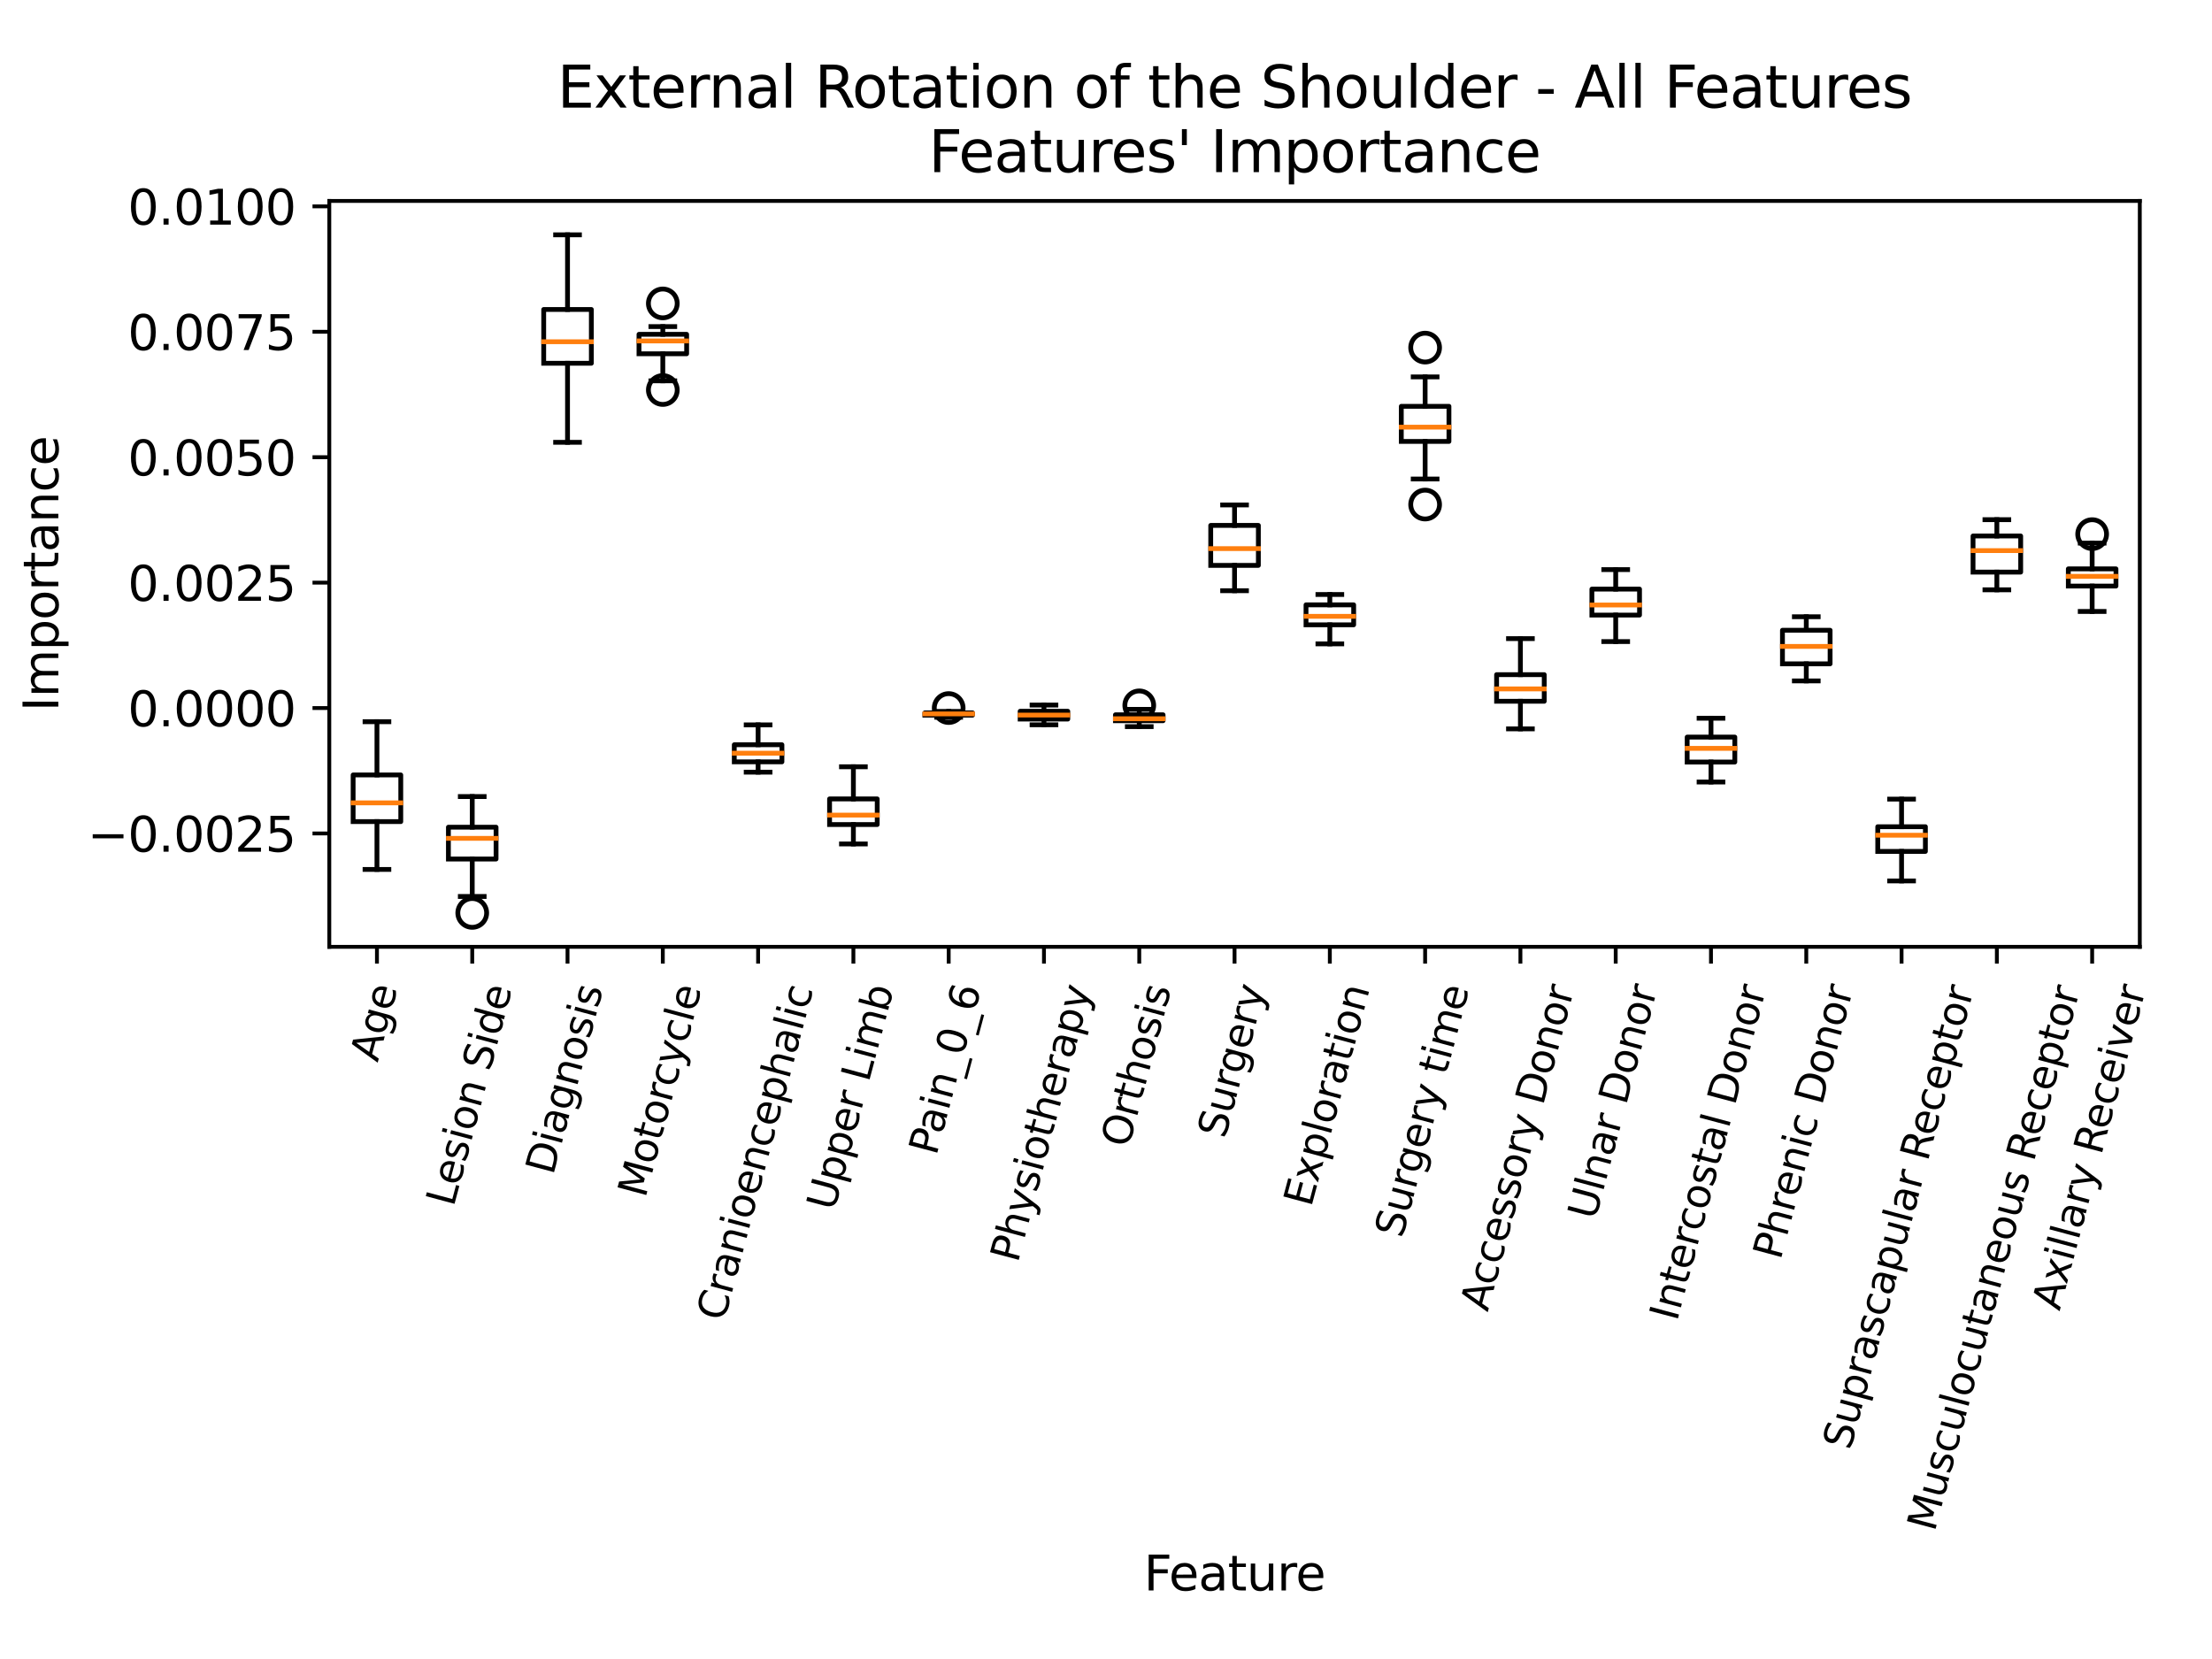 <?xml version="1.0" encoding="utf-8" standalone="no"?>
<!DOCTYPE svg PUBLIC "-//W3C//DTD SVG 1.1//EN"
  "http://www.w3.org/Graphics/SVG/1.1/DTD/svg11.dtd">
<svg xmlns:xlink="http://www.w3.org/1999/xlink" width="460.8pt" height="345.6pt" viewBox="0 0 460.8 345.6" xmlns="http://www.w3.org/2000/svg" version="1.1">
 <defs>
  <style type="text/css">*{stroke-linejoin: round; stroke-linecap: butt}</style>
 </defs>
 <g id="figure_1">
  <g id="patch_1">
   <path d="M 0 345.6 
L 460.8 345.6 
L 460.8 0 
L 0 0 
z
" style="fill: #ffffff"/>
  </g>
  <g id="axes_1">
   <g id="patch_2">
    <path d="M 68.6 197.241 
L 445.758 197.241 
L 445.758 41.856 
L 68.6 41.856 
z
" style="fill: #ffffff"/>
   </g>
   <g id="matplotlib.axis_1">
    <g id="xtick_1">
     <g id="line2d_1">
      <defs>
       <path id="m1e9d07ca38" d="M 0 0 
L 0 3.5 
" style="stroke: #000000; stroke-width: 0.8"/>
      </defs>
      <g>
       <use xlink:href="#m1e9d07ca38" x="78.525" y="197.241" style="stroke: #000000; stroke-width: 0.8"/>
      </g>
     </g>
     <g id="text_1">
      <!-- Age -->
      <g transform="translate(78.66 221.442)rotate(-75)scale(0.083 -0.083)">
       <defs>
        <path id="DejaVuSans-41" d="M 2188 4044 
L 1331 1722 
L 3047 1722 
L 2188 4044 
z
M 1831 4666 
L 2547 4666 
L 4325 0 
L 3669 0 
L 3244 1197 
L 1141 1197 
L 716 0 
L 50 0 
L 1831 4666 
z
" transform="scale(0.016)"/>
        <path id="DejaVuSans-67" d="M 2906 1791 
Q 2906 2416 2648 2759 
Q 2391 3103 1925 3103 
Q 1463 3103 1205 2759 
Q 947 2416 947 1791 
Q 947 1169 1205 825 
Q 1463 481 1925 481 
Q 2391 481 2648 825 
Q 2906 1169 2906 1791 
z
M 3481 434 
Q 3481 -459 3084 -895 
Q 2688 -1331 1869 -1331 
Q 1566 -1331 1297 -1286 
Q 1028 -1241 775 -1147 
L 775 -588 
Q 1028 -725 1275 -790 
Q 1522 -856 1778 -856 
Q 2344 -856 2625 -561 
Q 2906 -266 2906 331 
L 2906 616 
Q 2728 306 2450 153 
Q 2172 0 1784 0 
Q 1141 0 747 490 
Q 353 981 353 1791 
Q 353 2603 747 3093 
Q 1141 3584 1784 3584 
Q 2172 3584 2450 3431 
Q 2728 3278 2906 2969 
L 2906 3500 
L 3481 3500 
L 3481 434 
z
" transform="scale(0.016)"/>
        <path id="DejaVuSans-65" d="M 3597 1894 
L 3597 1613 
L 953 1613 
Q 991 1019 1311 708 
Q 1631 397 2203 397 
Q 2534 397 2845 478 
Q 3156 559 3463 722 
L 3463 178 
Q 3153 47 2828 -22 
Q 2503 -91 2169 -91 
Q 1331 -91 842 396 
Q 353 884 353 1716 
Q 353 2575 817 3079 
Q 1281 3584 2069 3584 
Q 2775 3584 3186 3129 
Q 3597 2675 3597 1894 
z
M 3022 2063 
Q 3016 2534 2758 2815 
Q 2500 3097 2075 3097 
Q 1594 3097 1305 2825 
Q 1016 2553 972 2059 
L 3022 2063 
z
" transform="scale(0.016)"/>
       </defs>
       <use xlink:href="#DejaVuSans-41"/>
       <use xlink:href="#DejaVuSans-67" x="68.408"/>
       <use xlink:href="#DejaVuSans-65" x="131.885"/>
      </g>
     </g>
    </g>
    <g id="xtick_2">
     <g id="line2d_2">
      <g>
       <use xlink:href="#m1e9d07ca38" x="98.376" y="197.241" style="stroke: #000000; stroke-width: 0.8"/>
      </g>
     </g>
     <g id="text_2">
      <!-- Lesion Side -->
      <g transform="translate(94.473 251.581)rotate(-75)scale(0.083 -0.083)">
       <defs>
        <path id="DejaVuSans-4c" d="M 628 4666 
L 1259 4666 
L 1259 531 
L 3531 531 
L 3531 0 
L 628 0 
L 628 4666 
z
" transform="scale(0.016)"/>
        <path id="DejaVuSans-73" d="M 2834 3397 
L 2834 2853 
Q 2591 2978 2328 3040 
Q 2066 3103 1784 3103 
Q 1356 3103 1142 2972 
Q 928 2841 928 2578 
Q 928 2378 1081 2264 
Q 1234 2150 1697 2047 
L 1894 2003 
Q 2506 1872 2764 1633 
Q 3022 1394 3022 966 
Q 3022 478 2636 193 
Q 2250 -91 1575 -91 
Q 1294 -91 989 -36 
Q 684 19 347 128 
L 347 722 
Q 666 556 975 473 
Q 1284 391 1588 391 
Q 1994 391 2212 530 
Q 2431 669 2431 922 
Q 2431 1156 2273 1281 
Q 2116 1406 1581 1522 
L 1381 1569 
Q 847 1681 609 1914 
Q 372 2147 372 2553 
Q 372 3047 722 3315 
Q 1072 3584 1716 3584 
Q 2034 3584 2315 3537 
Q 2597 3491 2834 3397 
z
" transform="scale(0.016)"/>
        <path id="DejaVuSans-69" d="M 603 3500 
L 1178 3500 
L 1178 0 
L 603 0 
L 603 3500 
z
M 603 4863 
L 1178 4863 
L 1178 4134 
L 603 4134 
L 603 4863 
z
" transform="scale(0.016)"/>
        <path id="DejaVuSans-6f" d="M 1959 3097 
Q 1497 3097 1228 2736 
Q 959 2375 959 1747 
Q 959 1119 1226 758 
Q 1494 397 1959 397 
Q 2419 397 2687 759 
Q 2956 1122 2956 1747 
Q 2956 2369 2687 2733 
Q 2419 3097 1959 3097 
z
M 1959 3584 
Q 2709 3584 3137 3096 
Q 3566 2609 3566 1747 
Q 3566 888 3137 398 
Q 2709 -91 1959 -91 
Q 1206 -91 779 398 
Q 353 888 353 1747 
Q 353 2609 779 3096 
Q 1206 3584 1959 3584 
z
" transform="scale(0.016)"/>
        <path id="DejaVuSans-6e" d="M 3513 2113 
L 3513 0 
L 2938 0 
L 2938 2094 
Q 2938 2591 2744 2837 
Q 2550 3084 2163 3084 
Q 1697 3084 1428 2787 
Q 1159 2491 1159 1978 
L 1159 0 
L 581 0 
L 581 3500 
L 1159 3500 
L 1159 2956 
Q 1366 3272 1645 3428 
Q 1925 3584 2291 3584 
Q 2894 3584 3203 3211 
Q 3513 2838 3513 2113 
z
" transform="scale(0.016)"/>
        <path id="DejaVuSans-20" transform="scale(0.016)"/>
        <path id="DejaVuSans-53" d="M 3425 4513 
L 3425 3897 
Q 3066 4069 2747 4153 
Q 2428 4238 2131 4238 
Q 1616 4238 1336 4038 
Q 1056 3838 1056 3469 
Q 1056 3159 1242 3001 
Q 1428 2844 1947 2747 
L 2328 2669 
Q 3034 2534 3370 2195 
Q 3706 1856 3706 1288 
Q 3706 609 3251 259 
Q 2797 -91 1919 -91 
Q 1588 -91 1214 -16 
Q 841 59 441 206 
L 441 856 
Q 825 641 1194 531 
Q 1563 422 1919 422 
Q 2459 422 2753 634 
Q 3047 847 3047 1241 
Q 3047 1584 2836 1778 
Q 2625 1972 2144 2069 
L 1759 2144 
Q 1053 2284 737 2584 
Q 422 2884 422 3419 
Q 422 4038 858 4394 
Q 1294 4750 2059 4750 
Q 2388 4750 2728 4690 
Q 3069 4631 3425 4513 
z
" transform="scale(0.016)"/>
        <path id="DejaVuSans-64" d="M 2906 2969 
L 2906 4863 
L 3481 4863 
L 3481 0 
L 2906 0 
L 2906 525 
Q 2725 213 2448 61 
Q 2172 -91 1784 -91 
Q 1150 -91 751 415 
Q 353 922 353 1747 
Q 353 2572 751 3078 
Q 1150 3584 1784 3584 
Q 2172 3584 2448 3432 
Q 2725 3281 2906 2969 
z
M 947 1747 
Q 947 1113 1208 752 
Q 1469 391 1925 391 
Q 2381 391 2643 752 
Q 2906 1113 2906 1747 
Q 2906 2381 2643 2742 
Q 2381 3103 1925 3103 
Q 1469 3103 1208 2742 
Q 947 2381 947 1747 
z
" transform="scale(0.016)"/>
       </defs>
       <use xlink:href="#DejaVuSans-4c"/>
       <use xlink:href="#DejaVuSans-65" x="53.963"/>
       <use xlink:href="#DejaVuSans-73" x="115.486"/>
       <use xlink:href="#DejaVuSans-69" x="167.586"/>
       <use xlink:href="#DejaVuSans-6f" x="195.369"/>
       <use xlink:href="#DejaVuSans-6e" x="256.551"/>
       <use xlink:href="#DejaVuSans-20" x="319.93"/>
       <use xlink:href="#DejaVuSans-53" x="351.717"/>
       <use xlink:href="#DejaVuSans-69" x="415.193"/>
       <use xlink:href="#DejaVuSans-64" x="442.977"/>
       <use xlink:href="#DejaVuSans-65" x="506.453"/>
      </g>
     </g>
    </g>
    <g id="xtick_3">
     <g id="line2d_3">
      <g>
       <use xlink:href="#m1e9d07ca38" x="118.226" y="197.241" style="stroke: #000000; stroke-width: 0.8"/>
      </g>
     </g>
     <g id="text_3">
      <!-- Diagnosis -->
      <g transform="translate(115.206 244.99)rotate(-75)scale(0.083 -0.083)">
       <defs>
        <path id="DejaVuSans-44" d="M 1259 4147 
L 1259 519 
L 2022 519 
Q 2988 519 3436 956 
Q 3884 1394 3884 2338 
Q 3884 3275 3436 3711 
Q 2988 4147 2022 4147 
L 1259 4147 
z
M 628 4666 
L 1925 4666 
Q 3281 4666 3915 4102 
Q 4550 3538 4550 2338 
Q 4550 1131 3912 565 
Q 3275 0 1925 0 
L 628 0 
L 628 4666 
z
" transform="scale(0.016)"/>
        <path id="DejaVuSans-61" d="M 2194 1759 
Q 1497 1759 1228 1600 
Q 959 1441 959 1056 
Q 959 750 1161 570 
Q 1363 391 1709 391 
Q 2188 391 2477 730 
Q 2766 1069 2766 1631 
L 2766 1759 
L 2194 1759 
z
M 3341 1997 
L 3341 0 
L 2766 0 
L 2766 531 
Q 2569 213 2275 61 
Q 1981 -91 1556 -91 
Q 1019 -91 701 211 
Q 384 513 384 1019 
Q 384 1609 779 1909 
Q 1175 2209 1959 2209 
L 2766 2209 
L 2766 2266 
Q 2766 2663 2505 2880 
Q 2244 3097 1772 3097 
Q 1472 3097 1187 3025 
Q 903 2953 641 2809 
L 641 3341 
Q 956 3463 1253 3523 
Q 1550 3584 1831 3584 
Q 2591 3584 2966 3190 
Q 3341 2797 3341 1997 
z
" transform="scale(0.016)"/>
       </defs>
       <use xlink:href="#DejaVuSans-44"/>
       <use xlink:href="#DejaVuSans-69" x="77.002"/>
       <use xlink:href="#DejaVuSans-61" x="104.785"/>
       <use xlink:href="#DejaVuSans-67" x="166.064"/>
       <use xlink:href="#DejaVuSans-6e" x="229.541"/>
       <use xlink:href="#DejaVuSans-6f" x="292.92"/>
       <use xlink:href="#DejaVuSans-73" x="354.102"/>
       <use xlink:href="#DejaVuSans-69" x="406.201"/>
       <use xlink:href="#DejaVuSans-73" x="433.984"/>
      </g>
     </g>
    </g>
    <g id="xtick_4">
     <g id="line2d_4">
      <g>
       <use xlink:href="#m1e9d07ca38" x="138.076" y="197.241" style="stroke: #000000; stroke-width: 0.8"/>
      </g>
     </g>
     <g id="text_4">
      <!-- Motorcycle -->
      <g transform="translate(134.42 249.746)rotate(-75)scale(0.083 -0.083)">
       <defs>
        <path id="DejaVuSans-4d" d="M 628 4666 
L 1569 4666 
L 2759 1491 
L 3956 4666 
L 4897 4666 
L 4897 0 
L 4281 0 
L 4281 4097 
L 3078 897 
L 2444 897 
L 1241 4097 
L 1241 0 
L 628 0 
L 628 4666 
z
" transform="scale(0.016)"/>
        <path id="DejaVuSans-74" d="M 1172 4494 
L 1172 3500 
L 2356 3500 
L 2356 3053 
L 1172 3053 
L 1172 1153 
Q 1172 725 1289 603 
Q 1406 481 1766 481 
L 2356 481 
L 2356 0 
L 1766 0 
Q 1100 0 847 248 
Q 594 497 594 1153 
L 594 3053 
L 172 3053 
L 172 3500 
L 594 3500 
L 594 4494 
L 1172 4494 
z
" transform="scale(0.016)"/>
        <path id="DejaVuSans-72" d="M 2631 2963 
Q 2534 3019 2420 3045 
Q 2306 3072 2169 3072 
Q 1681 3072 1420 2755 
Q 1159 2438 1159 1844 
L 1159 0 
L 581 0 
L 581 3500 
L 1159 3500 
L 1159 2956 
Q 1341 3275 1631 3429 
Q 1922 3584 2338 3584 
Q 2397 3584 2469 3576 
Q 2541 3569 2628 3553 
L 2631 2963 
z
" transform="scale(0.016)"/>
        <path id="DejaVuSans-63" d="M 3122 3366 
L 3122 2828 
Q 2878 2963 2633 3030 
Q 2388 3097 2138 3097 
Q 1578 3097 1268 2742 
Q 959 2388 959 1747 
Q 959 1106 1268 751 
Q 1578 397 2138 397 
Q 2388 397 2633 464 
Q 2878 531 3122 666 
L 3122 134 
Q 2881 22 2623 -34 
Q 2366 -91 2075 -91 
Q 1284 -91 818 406 
Q 353 903 353 1747 
Q 353 2603 823 3093 
Q 1294 3584 2113 3584 
Q 2378 3584 2631 3529 
Q 2884 3475 3122 3366 
z
" transform="scale(0.016)"/>
        <path id="DejaVuSans-79" d="M 2059 -325 
Q 1816 -950 1584 -1140 
Q 1353 -1331 966 -1331 
L 506 -1331 
L 506 -850 
L 844 -850 
Q 1081 -850 1212 -737 
Q 1344 -625 1503 -206 
L 1606 56 
L 191 3500 
L 800 3500 
L 1894 763 
L 2988 3500 
L 3597 3500 
L 2059 -325 
z
" transform="scale(0.016)"/>
        <path id="DejaVuSans-6c" d="M 603 4863 
L 1178 4863 
L 1178 0 
L 603 0 
L 603 4863 
z
" transform="scale(0.016)"/>
       </defs>
       <use xlink:href="#DejaVuSans-4d"/>
       <use xlink:href="#DejaVuSans-6f" x="86.279"/>
       <use xlink:href="#DejaVuSans-74" x="147.461"/>
       <use xlink:href="#DejaVuSans-6f" x="186.67"/>
       <use xlink:href="#DejaVuSans-72" x="247.852"/>
       <use xlink:href="#DejaVuSans-63" x="286.715"/>
       <use xlink:href="#DejaVuSans-79" x="341.695"/>
       <use xlink:href="#DejaVuSans-63" x="400.875"/>
       <use xlink:href="#DejaVuSans-6c" x="455.855"/>
       <use xlink:href="#DejaVuSans-65" x="483.639"/>
      </g>
     </g>
    </g>
    <g id="xtick_5">
     <g id="line2d_5">
      <g>
       <use xlink:href="#m1e9d07ca38" x="157.927" y="197.241" style="stroke: #000000; stroke-width: 0.8"/>
      </g>
     </g>
     <g id="text_5">
      <!-- Cranioencephalic -->
      <g transform="translate(150.826 275.452)rotate(-75)scale(0.083 -0.083)">
       <defs>
        <path id="DejaVuSans-43" d="M 4122 4306 
L 4122 3641 
Q 3803 3938 3442 4084 
Q 3081 4231 2675 4231 
Q 1875 4231 1450 3742 
Q 1025 3253 1025 2328 
Q 1025 1406 1450 917 
Q 1875 428 2675 428 
Q 3081 428 3442 575 
Q 3803 722 4122 1019 
L 4122 359 
Q 3791 134 3420 21 
Q 3050 -91 2638 -91 
Q 1578 -91 968 557 
Q 359 1206 359 2328 
Q 359 3453 968 4101 
Q 1578 4750 2638 4750 
Q 3056 4750 3426 4639 
Q 3797 4528 4122 4306 
z
" transform="scale(0.016)"/>
        <path id="DejaVuSans-70" d="M 1159 525 
L 1159 -1331 
L 581 -1331 
L 581 3500 
L 1159 3500 
L 1159 2969 
Q 1341 3281 1617 3432 
Q 1894 3584 2278 3584 
Q 2916 3584 3314 3078 
Q 3713 2572 3713 1747 
Q 3713 922 3314 415 
Q 2916 -91 2278 -91 
Q 1894 -91 1617 61 
Q 1341 213 1159 525 
z
M 3116 1747 
Q 3116 2381 2855 2742 
Q 2594 3103 2138 3103 
Q 1681 3103 1420 2742 
Q 1159 2381 1159 1747 
Q 1159 1113 1420 752 
Q 1681 391 2138 391 
Q 2594 391 2855 752 
Q 3116 1113 3116 1747 
z
" transform="scale(0.016)"/>
        <path id="DejaVuSans-68" d="M 3513 2113 
L 3513 0 
L 2938 0 
L 2938 2094 
Q 2938 2591 2744 2837 
Q 2550 3084 2163 3084 
Q 1697 3084 1428 2787 
Q 1159 2491 1159 1978 
L 1159 0 
L 581 0 
L 581 4863 
L 1159 4863 
L 1159 2956 
Q 1366 3272 1645 3428 
Q 1925 3584 2291 3584 
Q 2894 3584 3203 3211 
Q 3513 2838 3513 2113 
z
" transform="scale(0.016)"/>
       </defs>
       <use xlink:href="#DejaVuSans-43"/>
       <use xlink:href="#DejaVuSans-72" x="69.824"/>
       <use xlink:href="#DejaVuSans-61" x="110.938"/>
       <use xlink:href="#DejaVuSans-6e" x="172.217"/>
       <use xlink:href="#DejaVuSans-69" x="235.596"/>
       <use xlink:href="#DejaVuSans-6f" x="263.379"/>
       <use xlink:href="#DejaVuSans-65" x="324.561"/>
       <use xlink:href="#DejaVuSans-6e" x="386.084"/>
       <use xlink:href="#DejaVuSans-63" x="449.463"/>
       <use xlink:href="#DejaVuSans-65" x="504.443"/>
       <use xlink:href="#DejaVuSans-70" x="565.967"/>
       <use xlink:href="#DejaVuSans-68" x="629.443"/>
       <use xlink:href="#DejaVuSans-61" x="692.822"/>
       <use xlink:href="#DejaVuSans-6c" x="754.102"/>
       <use xlink:href="#DejaVuSans-69" x="781.885"/>
       <use xlink:href="#DejaVuSans-63" x="809.668"/>
      </g>
     </g>
    </g>
    <g id="xtick_6">
     <g id="line2d_6">
      <g>
       <use xlink:href="#m1e9d07ca38" x="177.777" y="197.241" style="stroke: #000000; stroke-width: 0.8"/>
      </g>
     </g>
     <g id="text_6">
      <!-- Upper Limb -->
      <g transform="translate(173.756 252.464)rotate(-75)scale(0.083 -0.083)">
       <defs>
        <path id="DejaVuSans-55" d="M 556 4666 
L 1191 4666 
L 1191 1831 
Q 1191 1081 1462 751 
Q 1734 422 2344 422 
Q 2950 422 3222 751 
Q 3494 1081 3494 1831 
L 3494 4666 
L 4128 4666 
L 4128 1753 
Q 4128 841 3676 375 
Q 3225 -91 2344 -91 
Q 1459 -91 1007 375 
Q 556 841 556 1753 
L 556 4666 
z
" transform="scale(0.016)"/>
        <path id="DejaVuSans-6d" d="M 3328 2828 
Q 3544 3216 3844 3400 
Q 4144 3584 4550 3584 
Q 5097 3584 5394 3201 
Q 5691 2819 5691 2113 
L 5691 0 
L 5113 0 
L 5113 2094 
Q 5113 2597 4934 2840 
Q 4756 3084 4391 3084 
Q 3944 3084 3684 2787 
Q 3425 2491 3425 1978 
L 3425 0 
L 2847 0 
L 2847 2094 
Q 2847 2600 2669 2842 
Q 2491 3084 2119 3084 
Q 1678 3084 1418 2786 
Q 1159 2488 1159 1978 
L 1159 0 
L 581 0 
L 581 3500 
L 1159 3500 
L 1159 2956 
Q 1356 3278 1631 3431 
Q 1906 3584 2284 3584 
Q 2666 3584 2933 3390 
Q 3200 3197 3328 2828 
z
" transform="scale(0.016)"/>
        <path id="DejaVuSans-62" d="M 3116 1747 
Q 3116 2381 2855 2742 
Q 2594 3103 2138 3103 
Q 1681 3103 1420 2742 
Q 1159 2381 1159 1747 
Q 1159 1113 1420 752 
Q 1681 391 2138 391 
Q 2594 391 2855 752 
Q 3116 1113 3116 1747 
z
M 1159 2969 
Q 1341 3281 1617 3432 
Q 1894 3584 2278 3584 
Q 2916 3584 3314 3078 
Q 3713 2572 3713 1747 
Q 3713 922 3314 415 
Q 2916 -91 2278 -91 
Q 1894 -91 1617 61 
Q 1341 213 1159 525 
L 1159 0 
L 581 0 
L 581 4863 
L 1159 4863 
L 1159 2969 
z
" transform="scale(0.016)"/>
       </defs>
       <use xlink:href="#DejaVuSans-55"/>
       <use xlink:href="#DejaVuSans-70" x="73.193"/>
       <use xlink:href="#DejaVuSans-70" x="136.67"/>
       <use xlink:href="#DejaVuSans-65" x="200.146"/>
       <use xlink:href="#DejaVuSans-72" x="261.67"/>
       <use xlink:href="#DejaVuSans-20" x="302.783"/>
       <use xlink:href="#DejaVuSans-4c" x="334.57"/>
       <use xlink:href="#DejaVuSans-69" x="390.283"/>
       <use xlink:href="#DejaVuSans-6d" x="418.066"/>
       <use xlink:href="#DejaVuSans-62" x="515.479"/>
      </g>
     </g>
    </g>
    <g id="xtick_7">
     <g id="line2d_7">
      <g>
       <use xlink:href="#m1e9d07ca38" x="197.628" y="197.241" style="stroke: #000000; stroke-width: 0.8"/>
      </g>
     </g>
     <g id="text_7">
      <!-- Pain_0_6 -->
      <g transform="translate(195.042 240.919)rotate(-75)scale(0.083 -0.083)">
       <defs>
        <path id="DejaVuSans-50" d="M 1259 4147 
L 1259 2394 
L 2053 2394 
Q 2494 2394 2734 2622 
Q 2975 2850 2975 3272 
Q 2975 3691 2734 3919 
Q 2494 4147 2053 4147 
L 1259 4147 
z
M 628 4666 
L 2053 4666 
Q 2838 4666 3239 4311 
Q 3641 3956 3641 3272 
Q 3641 2581 3239 2228 
Q 2838 1875 2053 1875 
L 1259 1875 
L 1259 0 
L 628 0 
L 628 4666 
z
" transform="scale(0.016)"/>
        <path id="DejaVuSans-5f" d="M 3263 -1063 
L 3263 -1509 
L -63 -1509 
L -63 -1063 
L 3263 -1063 
z
" transform="scale(0.016)"/>
        <path id="DejaVuSans-30" d="M 2034 4250 
Q 1547 4250 1301 3770 
Q 1056 3291 1056 2328 
Q 1056 1369 1301 889 
Q 1547 409 2034 409 
Q 2525 409 2770 889 
Q 3016 1369 3016 2328 
Q 3016 3291 2770 3770 
Q 2525 4250 2034 4250 
z
M 2034 4750 
Q 2819 4750 3233 4129 
Q 3647 3509 3647 2328 
Q 3647 1150 3233 529 
Q 2819 -91 2034 -91 
Q 1250 -91 836 529 
Q 422 1150 422 2328 
Q 422 3509 836 4129 
Q 1250 4750 2034 4750 
z
" transform="scale(0.016)"/>
        <path id="DejaVuSans-36" d="M 2113 2584 
Q 1688 2584 1439 2293 
Q 1191 2003 1191 1497 
Q 1191 994 1439 701 
Q 1688 409 2113 409 
Q 2538 409 2786 701 
Q 3034 994 3034 1497 
Q 3034 2003 2786 2293 
Q 2538 2584 2113 2584 
z
M 3366 4563 
L 3366 3988 
Q 3128 4100 2886 4159 
Q 2644 4219 2406 4219 
Q 1781 4219 1451 3797 
Q 1122 3375 1075 2522 
Q 1259 2794 1537 2939 
Q 1816 3084 2150 3084 
Q 2853 3084 3261 2657 
Q 3669 2231 3669 1497 
Q 3669 778 3244 343 
Q 2819 -91 2113 -91 
Q 1303 -91 875 529 
Q 447 1150 447 2328 
Q 447 3434 972 4092 
Q 1497 4750 2381 4750 
Q 2619 4750 2861 4703 
Q 3103 4656 3366 4563 
z
" transform="scale(0.016)"/>
       </defs>
       <use xlink:href="#DejaVuSans-50"/>
       <use xlink:href="#DejaVuSans-61" x="55.803"/>
       <use xlink:href="#DejaVuSans-69" x="117.082"/>
       <use xlink:href="#DejaVuSans-6e" x="144.865"/>
       <use xlink:href="#DejaVuSans-5f" x="208.244"/>
       <use xlink:href="#DejaVuSans-30" x="258.244"/>
       <use xlink:href="#DejaVuSans-5f" x="321.867"/>
       <use xlink:href="#DejaVuSans-36" x="371.867"/>
      </g>
     </g>
    </g>
    <g id="xtick_8">
     <g id="line2d_8">
      <g>
       <use xlink:href="#m1e9d07ca38" x="217.478" y="197.241" style="stroke: #000000; stroke-width: 0.8"/>
      </g>
     </g>
     <g id="text_8">
      <!-- Physiotherapy -->
      <g transform="translate(212.011 263.256)rotate(-75)scale(0.083 -0.083)">
       <use xlink:href="#DejaVuSans-50"/>
       <use xlink:href="#DejaVuSans-68" x="60.303"/>
       <use xlink:href="#DejaVuSans-79" x="123.682"/>
       <use xlink:href="#DejaVuSans-73" x="182.861"/>
       <use xlink:href="#DejaVuSans-69" x="234.961"/>
       <use xlink:href="#DejaVuSans-6f" x="262.744"/>
       <use xlink:href="#DejaVuSans-74" x="323.926"/>
       <use xlink:href="#DejaVuSans-68" x="363.135"/>
       <use xlink:href="#DejaVuSans-65" x="426.514"/>
       <use xlink:href="#DejaVuSans-72" x="488.037"/>
       <use xlink:href="#DejaVuSans-61" x="529.15"/>
       <use xlink:href="#DejaVuSans-70" x="590.43"/>
       <use xlink:href="#DejaVuSans-79" x="653.906"/>
      </g>
     </g>
    </g>
    <g id="xtick_9">
     <g id="line2d_9">
      <g>
       <use xlink:href="#m1e9d07ca38" x="237.329" y="197.241" style="stroke: #000000; stroke-width: 0.8"/>
      </g>
     </g>
     <g id="text_9">
      <!-- Orthosis -->
      <g transform="translate(235.069 239.316)rotate(-75)scale(0.083 -0.083)">
       <defs>
        <path id="DejaVuSans-4f" d="M 2522 4238 
Q 1834 4238 1429 3725 
Q 1025 3213 1025 2328 
Q 1025 1447 1429 934 
Q 1834 422 2522 422 
Q 3209 422 3611 934 
Q 4013 1447 4013 2328 
Q 4013 3213 3611 3725 
Q 3209 4238 2522 4238 
z
M 2522 4750 
Q 3503 4750 4090 4092 
Q 4678 3434 4678 2328 
Q 4678 1225 4090 567 
Q 3503 -91 2522 -91 
Q 1538 -91 948 565 
Q 359 1222 359 2328 
Q 359 3434 948 4092 
Q 1538 4750 2522 4750 
z
" transform="scale(0.016)"/>
       </defs>
       <use xlink:href="#DejaVuSans-4f"/>
       <use xlink:href="#DejaVuSans-72" x="78.711"/>
       <use xlink:href="#DejaVuSans-74" x="119.824"/>
       <use xlink:href="#DejaVuSans-68" x="159.033"/>
       <use xlink:href="#DejaVuSans-6f" x="222.412"/>
       <use xlink:href="#DejaVuSans-73" x="283.594"/>
       <use xlink:href="#DejaVuSans-69" x="335.693"/>
       <use xlink:href="#DejaVuSans-73" x="363.477"/>
      </g>
     </g>
    </g>
    <g id="xtick_10">
     <g id="line2d_10">
      <g>
       <use xlink:href="#m1e9d07ca38" x="257.179" y="197.241" style="stroke: #000000; stroke-width: 0.8"/>
      </g>
     </g>
     <g id="text_10">
      <!-- Surgery -->
      <g transform="translate(255.179 237.382)rotate(-75)scale(0.083 -0.083)">
       <defs>
        <path id="DejaVuSans-75" d="M 544 1381 
L 544 3500 
L 1119 3500 
L 1119 1403 
Q 1119 906 1312 657 
Q 1506 409 1894 409 
Q 2359 409 2629 706 
Q 2900 1003 2900 1516 
L 2900 3500 
L 3475 3500 
L 3475 0 
L 2900 0 
L 2900 538 
Q 2691 219 2414 64 
Q 2138 -91 1772 -91 
Q 1169 -91 856 284 
Q 544 659 544 1381 
z
M 1991 3584 
L 1991 3584 
z
" transform="scale(0.016)"/>
       </defs>
       <use xlink:href="#DejaVuSans-53"/>
       <use xlink:href="#DejaVuSans-75" x="63.477"/>
       <use xlink:href="#DejaVuSans-72" x="126.855"/>
       <use xlink:href="#DejaVuSans-67" x="166.219"/>
       <use xlink:href="#DejaVuSans-65" x="229.695"/>
       <use xlink:href="#DejaVuSans-72" x="291.219"/>
       <use xlink:href="#DejaVuSans-79" x="332.332"/>
      </g>
     </g>
    </g>
    <g id="xtick_11">
     <g id="line2d_11">
      <g>
       <use xlink:href="#m1e9d07ca38" x="277.029" y="197.241" style="stroke: #000000; stroke-width: 0.8"/>
      </g>
     </g>
     <g id="text_11">
      <!-- Exploration -->
      <g transform="translate(273.118 251.643)rotate(-75)scale(0.083 -0.083)">
       <defs>
        <path id="DejaVuSans-45" d="M 628 4666 
L 3578 4666 
L 3578 4134 
L 1259 4134 
L 1259 2753 
L 3481 2753 
L 3481 2222 
L 1259 2222 
L 1259 531 
L 3634 531 
L 3634 0 
L 628 0 
L 628 4666 
z
" transform="scale(0.016)"/>
        <path id="DejaVuSans-78" d="M 3513 3500 
L 2247 1797 
L 3578 0 
L 2900 0 
L 1881 1375 
L 863 0 
L 184 0 
L 1544 1831 
L 300 3500 
L 978 3500 
L 1906 2253 
L 2834 3500 
L 3513 3500 
z
" transform="scale(0.016)"/>
       </defs>
       <use xlink:href="#DejaVuSans-45"/>
       <use xlink:href="#DejaVuSans-78" x="63.184"/>
       <use xlink:href="#DejaVuSans-70" x="122.363"/>
       <use xlink:href="#DejaVuSans-6c" x="185.84"/>
       <use xlink:href="#DejaVuSans-6f" x="213.623"/>
       <use xlink:href="#DejaVuSans-72" x="274.805"/>
       <use xlink:href="#DejaVuSans-61" x="315.918"/>
       <use xlink:href="#DejaVuSans-74" x="377.197"/>
       <use xlink:href="#DejaVuSans-69" x="416.406"/>
       <use xlink:href="#DejaVuSans-6f" x="444.189"/>
       <use xlink:href="#DejaVuSans-6e" x="505.371"/>
      </g>
     </g>
    </g>
    <g id="xtick_12">
     <g id="line2d_12">
      <g>
       <use xlink:href="#m1e9d07ca38" x="296.88" y="197.241" style="stroke: #000000; stroke-width: 0.8"/>
      </g>
     </g>
     <g id="text_12">
      <!-- Surgery time -->
      <g transform="translate(292.101 258.118)rotate(-75)scale(0.083 -0.083)">
       <use xlink:href="#DejaVuSans-53"/>
       <use xlink:href="#DejaVuSans-75" x="63.477"/>
       <use xlink:href="#DejaVuSans-72" x="126.855"/>
       <use xlink:href="#DejaVuSans-67" x="166.219"/>
       <use xlink:href="#DejaVuSans-65" x="229.695"/>
       <use xlink:href="#DejaVuSans-72" x="291.219"/>
       <use xlink:href="#DejaVuSans-79" x="332.332"/>
       <use xlink:href="#DejaVuSans-20" x="391.512"/>
       <use xlink:href="#DejaVuSans-74" x="423.299"/>
       <use xlink:href="#DejaVuSans-69" x="462.508"/>
       <use xlink:href="#DejaVuSans-6d" x="490.291"/>
       <use xlink:href="#DejaVuSans-65" x="587.703"/>
      </g>
     </g>
    </g>
    <g id="xtick_13">
     <g id="line2d_13">
      <g>
       <use xlink:href="#m1e9d07ca38" x="316.73" y="197.241" style="stroke: #000000; stroke-width: 0.8"/>
      </g>
     </g>
     <g id="text_13">
      <!-- Accessory Donor -->
      <g transform="translate(309.901 273.424)rotate(-75)scale(0.083 -0.083)">
       <use xlink:href="#DejaVuSans-41"/>
       <use xlink:href="#DejaVuSans-63" x="66.658"/>
       <use xlink:href="#DejaVuSans-63" x="121.639"/>
       <use xlink:href="#DejaVuSans-65" x="176.619"/>
       <use xlink:href="#DejaVuSans-73" x="238.143"/>
       <use xlink:href="#DejaVuSans-73" x="290.242"/>
       <use xlink:href="#DejaVuSans-6f" x="342.342"/>
       <use xlink:href="#DejaVuSans-72" x="403.523"/>
       <use xlink:href="#DejaVuSans-79" x="444.637"/>
       <use xlink:href="#DejaVuSans-20" x="503.816"/>
       <use xlink:href="#DejaVuSans-44" x="535.604"/>
       <use xlink:href="#DejaVuSans-6f" x="612.605"/>
       <use xlink:href="#DejaVuSans-6e" x="673.787"/>
       <use xlink:href="#DejaVuSans-6f" x="737.166"/>
       <use xlink:href="#DejaVuSans-72" x="798.348"/>
      </g>
     </g>
    </g>
    <g id="xtick_14">
     <g id="line2d_14">
      <g>
       <use xlink:href="#m1e9d07ca38" x="336.581" y="197.241" style="stroke: #000000; stroke-width: 0.8"/>
      </g>
     </g>
     <g id="text_14">
      <!-- Ulnar Donor -->
      <g transform="translate(332.307 254.347)rotate(-75)scale(0.083 -0.083)">
       <use xlink:href="#DejaVuSans-55"/>
       <use xlink:href="#DejaVuSans-6c" x="73.193"/>
       <use xlink:href="#DejaVuSans-6e" x="100.977"/>
       <use xlink:href="#DejaVuSans-61" x="164.355"/>
       <use xlink:href="#DejaVuSans-72" x="225.635"/>
       <use xlink:href="#DejaVuSans-20" x="266.748"/>
       <use xlink:href="#DejaVuSans-44" x="298.535"/>
       <use xlink:href="#DejaVuSans-6f" x="375.537"/>
       <use xlink:href="#DejaVuSans-6e" x="436.719"/>
       <use xlink:href="#DejaVuSans-6f" x="500.098"/>
       <use xlink:href="#DejaVuSans-72" x="561.279"/>
      </g>
     </g>
    </g>
    <g id="xtick_15">
     <g id="line2d_15">
      <g>
       <use xlink:href="#m1e9d07ca38" x="356.431" y="197.241" style="stroke: #000000; stroke-width: 0.8"/>
      </g>
     </g>
     <g id="text_15">
      <!-- Intercostal Donor -->
      <g transform="translate(349.331 275.45)rotate(-75)scale(0.083 -0.083)">
       <defs>
        <path id="DejaVuSans-49" d="M 628 4666 
L 1259 4666 
L 1259 0 
L 628 0 
L 628 4666 
z
" transform="scale(0.016)"/>
       </defs>
       <use xlink:href="#DejaVuSans-49"/>
       <use xlink:href="#DejaVuSans-6e" x="29.492"/>
       <use xlink:href="#DejaVuSans-74" x="92.871"/>
       <use xlink:href="#DejaVuSans-65" x="132.08"/>
       <use xlink:href="#DejaVuSans-72" x="193.604"/>
       <use xlink:href="#DejaVuSans-63" x="232.467"/>
       <use xlink:href="#DejaVuSans-6f" x="287.447"/>
       <use xlink:href="#DejaVuSans-73" x="348.629"/>
       <use xlink:href="#DejaVuSans-74" x="400.729"/>
       <use xlink:href="#DejaVuSans-61" x="439.938"/>
       <use xlink:href="#DejaVuSans-6c" x="501.217"/>
       <use xlink:href="#DejaVuSans-20" x="529"/>
       <use xlink:href="#DejaVuSans-44" x="560.787"/>
       <use xlink:href="#DejaVuSans-6f" x="637.789"/>
       <use xlink:href="#DejaVuSans-6e" x="698.971"/>
       <use xlink:href="#DejaVuSans-6f" x="762.35"/>
       <use xlink:href="#DejaVuSans-72" x="823.531"/>
      </g>
     </g>
    </g>
    <g id="xtick_16">
     <g id="line2d_16">
      <g>
       <use xlink:href="#m1e9d07ca38" x="376.281" y="197.241" style="stroke: #000000; stroke-width: 0.8"/>
      </g>
     </g>
     <g id="text_16">
      <!-- Phrenic Donor -->
      <g transform="translate(370.893 262.672)rotate(-75)scale(0.083 -0.083)">
       <use xlink:href="#DejaVuSans-50"/>
       <use xlink:href="#DejaVuSans-68" x="60.303"/>
       <use xlink:href="#DejaVuSans-72" x="123.682"/>
       <use xlink:href="#DejaVuSans-65" x="162.545"/>
       <use xlink:href="#DejaVuSans-6e" x="224.068"/>
       <use xlink:href="#DejaVuSans-69" x="287.447"/>
       <use xlink:href="#DejaVuSans-63" x="315.23"/>
       <use xlink:href="#DejaVuSans-20" x="370.211"/>
       <use xlink:href="#DejaVuSans-44" x="401.998"/>
       <use xlink:href="#DejaVuSans-6f" x="479"/>
       <use xlink:href="#DejaVuSans-6e" x="540.182"/>
       <use xlink:href="#DejaVuSans-6f" x="603.561"/>
       <use xlink:href="#DejaVuSans-72" x="664.742"/>
      </g>
     </g>
    </g>
    <g id="xtick_17">
     <g id="line2d_17">
      <g>
       <use xlink:href="#m1e9d07ca38" x="396.132" y="197.241" style="stroke: #000000; stroke-width: 0.8"/>
      </g>
     </g>
     <g id="text_17">
      <!-- Suprascapular Receptor -->
      <g transform="translate(385.439 302.266)rotate(-75)scale(0.083 -0.083)">
       <defs>
        <path id="DejaVuSans-52" d="M 2841 2188 
Q 3044 2119 3236 1894 
Q 3428 1669 3622 1275 
L 4263 0 
L 3584 0 
L 2988 1197 
Q 2756 1666 2539 1819 
Q 2322 1972 1947 1972 
L 1259 1972 
L 1259 0 
L 628 0 
L 628 4666 
L 2053 4666 
Q 2853 4666 3247 4331 
Q 3641 3997 3641 3322 
Q 3641 2881 3436 2590 
Q 3231 2300 2841 2188 
z
M 1259 4147 
L 1259 2491 
L 2053 2491 
Q 2509 2491 2742 2702 
Q 2975 2913 2975 3322 
Q 2975 3731 2742 3939 
Q 2509 4147 2053 4147 
L 1259 4147 
z
" transform="scale(0.016)"/>
       </defs>
       <use xlink:href="#DejaVuSans-53"/>
       <use xlink:href="#DejaVuSans-75" x="63.477"/>
       <use xlink:href="#DejaVuSans-70" x="126.855"/>
       <use xlink:href="#DejaVuSans-72" x="190.332"/>
       <use xlink:href="#DejaVuSans-61" x="231.445"/>
       <use xlink:href="#DejaVuSans-73" x="292.725"/>
       <use xlink:href="#DejaVuSans-63" x="344.824"/>
       <use xlink:href="#DejaVuSans-61" x="399.805"/>
       <use xlink:href="#DejaVuSans-70" x="461.084"/>
       <use xlink:href="#DejaVuSans-75" x="524.561"/>
       <use xlink:href="#DejaVuSans-6c" x="587.939"/>
       <use xlink:href="#DejaVuSans-61" x="615.723"/>
       <use xlink:href="#DejaVuSans-72" x="677.002"/>
       <use xlink:href="#DejaVuSans-20" x="718.115"/>
       <use xlink:href="#DejaVuSans-52" x="749.902"/>
       <use xlink:href="#DejaVuSans-65" x="814.885"/>
       <use xlink:href="#DejaVuSans-63" x="876.408"/>
       <use xlink:href="#DejaVuSans-65" x="931.389"/>
       <use xlink:href="#DejaVuSans-70" x="992.912"/>
       <use xlink:href="#DejaVuSans-74" x="1056.389"/>
       <use xlink:href="#DejaVuSans-6f" x="1095.598"/>
       <use xlink:href="#DejaVuSans-72" x="1156.779"/>
      </g>
     </g>
    </g>
    <g id="xtick_18">
     <g id="line2d_18">
      <g>
       <use xlink:href="#m1e9d07ca38" x="415.982" y="197.241" style="stroke: #000000; stroke-width: 0.8"/>
      </g>
     </g>
     <g id="text_18">
      <!-- Musculocutaneous Receptor -->
      <g transform="translate(403.011 319.272)rotate(-75)scale(0.083 -0.083)">
       <use xlink:href="#DejaVuSans-4d"/>
       <use xlink:href="#DejaVuSans-75" x="86.279"/>
       <use xlink:href="#DejaVuSans-73" x="149.658"/>
       <use xlink:href="#DejaVuSans-63" x="201.758"/>
       <use xlink:href="#DejaVuSans-75" x="256.738"/>
       <use xlink:href="#DejaVuSans-6c" x="320.117"/>
       <use xlink:href="#DejaVuSans-6f" x="347.9"/>
       <use xlink:href="#DejaVuSans-63" x="409.082"/>
       <use xlink:href="#DejaVuSans-75" x="464.062"/>
       <use xlink:href="#DejaVuSans-74" x="527.441"/>
       <use xlink:href="#DejaVuSans-61" x="566.65"/>
       <use xlink:href="#DejaVuSans-6e" x="627.93"/>
       <use xlink:href="#DejaVuSans-65" x="691.309"/>
       <use xlink:href="#DejaVuSans-6f" x="752.832"/>
       <use xlink:href="#DejaVuSans-75" x="814.014"/>
       <use xlink:href="#DejaVuSans-73" x="877.393"/>
       <use xlink:href="#DejaVuSans-20" x="929.492"/>
       <use xlink:href="#DejaVuSans-52" x="961.279"/>
       <use xlink:href="#DejaVuSans-65" x="1026.262"/>
       <use xlink:href="#DejaVuSans-63" x="1087.785"/>
       <use xlink:href="#DejaVuSans-65" x="1142.766"/>
       <use xlink:href="#DejaVuSans-70" x="1204.289"/>
       <use xlink:href="#DejaVuSans-74" x="1267.766"/>
       <use xlink:href="#DejaVuSans-6f" x="1306.975"/>
       <use xlink:href="#DejaVuSans-72" x="1368.156"/>
      </g>
     </g>
    </g>
    <g id="xtick_19">
     <g id="line2d_19">
      <g>
       <use xlink:href="#m1e9d07ca38" x="435.833" y="197.241" style="stroke: #000000; stroke-width: 0.8"/>
      </g>
     </g>
     <g id="text_19">
      <!-- Axillary Receiver -->
      <g transform="translate(429.031 273.22)rotate(-75)scale(0.083 -0.083)">
       <defs>
        <path id="DejaVuSans-76" d="M 191 3500 
L 800 3500 
L 1894 563 
L 2988 3500 
L 3597 3500 
L 2284 0 
L 1503 0 
L 191 3500 
z
" transform="scale(0.016)"/>
       </defs>
       <use xlink:href="#DejaVuSans-41"/>
       <use xlink:href="#DejaVuSans-78" x="68.408"/>
       <use xlink:href="#DejaVuSans-69" x="127.588"/>
       <use xlink:href="#DejaVuSans-6c" x="155.371"/>
       <use xlink:href="#DejaVuSans-6c" x="183.154"/>
       <use xlink:href="#DejaVuSans-61" x="210.938"/>
       <use xlink:href="#DejaVuSans-72" x="272.217"/>
       <use xlink:href="#DejaVuSans-79" x="313.33"/>
       <use xlink:href="#DejaVuSans-20" x="372.51"/>
       <use xlink:href="#DejaVuSans-52" x="404.297"/>
       <use xlink:href="#DejaVuSans-65" x="469.279"/>
       <use xlink:href="#DejaVuSans-63" x="530.803"/>
       <use xlink:href="#DejaVuSans-65" x="585.783"/>
       <use xlink:href="#DejaVuSans-69" x="647.307"/>
       <use xlink:href="#DejaVuSans-76" x="675.09"/>
       <use xlink:href="#DejaVuSans-65" x="734.27"/>
       <use xlink:href="#DejaVuSans-72" x="795.793"/>
      </g>
     </g>
    </g>
    <g id="text_20">
     <!-- Feature -->
     <g transform="translate(238.289 331.319)scale(0.1 -0.1)">
      <defs>
       <path id="DejaVuSans-46" d="M 628 4666 
L 3309 4666 
L 3309 4134 
L 1259 4134 
L 1259 2759 
L 3109 2759 
L 3109 2228 
L 1259 2228 
L 1259 0 
L 628 0 
L 628 4666 
z
" transform="scale(0.016)"/>
      </defs>
      <use xlink:href="#DejaVuSans-46"/>
      <use xlink:href="#DejaVuSans-65" x="52.02"/>
      <use xlink:href="#DejaVuSans-61" x="113.543"/>
      <use xlink:href="#DejaVuSans-74" x="174.822"/>
      <use xlink:href="#DejaVuSans-75" x="214.031"/>
      <use xlink:href="#DejaVuSans-72" x="277.41"/>
      <use xlink:href="#DejaVuSans-65" x="316.273"/>
     </g>
    </g>
   </g>
   <g id="matplotlib.axis_2">
    <g id="ytick_1">
     <g id="line2d_20">
      <defs>
       <path id="md59e8ce256" d="M 0 0 
L -3.5 0 
" style="stroke: #000000; stroke-width: 0.8"/>
      </defs>
      <g>
       <use xlink:href="#md59e8ce256" x="68.6" y="173.624" style="stroke: #000000; stroke-width: 0.8"/>
      </g>
     </g>
     <g id="text_21">
      <!-- −0.0025 -->
      <g transform="translate(18.23 177.423)scale(0.1 -0.1)">
       <defs>
        <path id="DejaVuSans-2212" d="M 678 2272 
L 4684 2272 
L 4684 1741 
L 678 1741 
L 678 2272 
z
" transform="scale(0.016)"/>
        <path id="DejaVuSans-2e" d="M 684 794 
L 1344 794 
L 1344 0 
L 684 0 
L 684 794 
z
" transform="scale(0.016)"/>
        <path id="DejaVuSans-32" d="M 1228 531 
L 3431 531 
L 3431 0 
L 469 0 
L 469 531 
Q 828 903 1448 1529 
Q 2069 2156 2228 2338 
Q 2531 2678 2651 2914 
Q 2772 3150 2772 3378 
Q 2772 3750 2511 3984 
Q 2250 4219 1831 4219 
Q 1534 4219 1204 4116 
Q 875 4013 500 3803 
L 500 4441 
Q 881 4594 1212 4672 
Q 1544 4750 1819 4750 
Q 2544 4750 2975 4387 
Q 3406 4025 3406 3419 
Q 3406 3131 3298 2873 
Q 3191 2616 2906 2266 
Q 2828 2175 2409 1742 
Q 1991 1309 1228 531 
z
" transform="scale(0.016)"/>
        <path id="DejaVuSans-35" d="M 691 4666 
L 3169 4666 
L 3169 4134 
L 1269 4134 
L 1269 2991 
Q 1406 3038 1543 3061 
Q 1681 3084 1819 3084 
Q 2600 3084 3056 2656 
Q 3513 2228 3513 1497 
Q 3513 744 3044 326 
Q 2575 -91 1722 -91 
Q 1428 -91 1123 -41 
Q 819 9 494 109 
L 494 744 
Q 775 591 1075 516 
Q 1375 441 1709 441 
Q 2250 441 2565 725 
Q 2881 1009 2881 1497 
Q 2881 1984 2565 2268 
Q 2250 2553 1709 2553 
Q 1456 2553 1204 2497 
Q 953 2441 691 2322 
L 691 4666 
z
" transform="scale(0.016)"/>
       </defs>
       <use xlink:href="#DejaVuSans-2212"/>
       <use xlink:href="#DejaVuSans-30" x="83.789"/>
       <use xlink:href="#DejaVuSans-2e" x="147.412"/>
       <use xlink:href="#DejaVuSans-30" x="179.199"/>
       <use xlink:href="#DejaVuSans-30" x="242.822"/>
       <use xlink:href="#DejaVuSans-32" x="306.445"/>
       <use xlink:href="#DejaVuSans-35" x="370.068"/>
      </g>
     </g>
    </g>
    <g id="ytick_2">
     <g id="line2d_21">
      <g>
       <use xlink:href="#md59e8ce256" x="68.6" y="147.497" style="stroke: #000000; stroke-width: 0.8"/>
      </g>
     </g>
     <g id="text_22">
      <!-- 0.0000 -->
      <g transform="translate(26.609 151.296)scale(0.1 -0.1)">
       <use xlink:href="#DejaVuSans-30"/>
       <use xlink:href="#DejaVuSans-2e" x="63.623"/>
       <use xlink:href="#DejaVuSans-30" x="95.41"/>
       <use xlink:href="#DejaVuSans-30" x="159.033"/>
       <use xlink:href="#DejaVuSans-30" x="222.656"/>
       <use xlink:href="#DejaVuSans-30" x="286.279"/>
      </g>
     </g>
    </g>
    <g id="ytick_3">
     <g id="line2d_22">
      <g>
       <use xlink:href="#md59e8ce256" x="68.6" y="121.371" style="stroke: #000000; stroke-width: 0.8"/>
      </g>
     </g>
     <g id="text_23">
      <!-- 0.0025 -->
      <g transform="translate(26.609 125.17)scale(0.1 -0.1)">
       <use xlink:href="#DejaVuSans-30"/>
       <use xlink:href="#DejaVuSans-2e" x="63.623"/>
       <use xlink:href="#DejaVuSans-30" x="95.41"/>
       <use xlink:href="#DejaVuSans-30" x="159.033"/>
       <use xlink:href="#DejaVuSans-32" x="222.656"/>
       <use xlink:href="#DejaVuSans-35" x="286.279"/>
      </g>
     </g>
    </g>
    <g id="ytick_4">
     <g id="line2d_23">
      <g>
       <use xlink:href="#md59e8ce256" x="68.6" y="95.244" style="stroke: #000000; stroke-width: 0.8"/>
      </g>
     </g>
     <g id="text_24">
      <!-- 0.0050 -->
      <g transform="translate(26.609 99.043)scale(0.1 -0.1)">
       <use xlink:href="#DejaVuSans-30"/>
       <use xlink:href="#DejaVuSans-2e" x="63.623"/>
       <use xlink:href="#DejaVuSans-30" x="95.41"/>
       <use xlink:href="#DejaVuSans-30" x="159.033"/>
       <use xlink:href="#DejaVuSans-35" x="222.656"/>
       <use xlink:href="#DejaVuSans-30" x="286.279"/>
      </g>
     </g>
    </g>
    <g id="ytick_5">
     <g id="line2d_24">
      <g>
       <use xlink:href="#md59e8ce256" x="68.6" y="69.117" style="stroke: #000000; stroke-width: 0.8"/>
      </g>
     </g>
     <g id="text_25">
      <!-- 0.0075 -->
      <g transform="translate(26.609 72.917)scale(0.1 -0.1)">
       <defs>
        <path id="DejaVuSans-37" d="M 525 4666 
L 3525 4666 
L 3525 4397 
L 1831 0 
L 1172 0 
L 2766 4134 
L 525 4134 
L 525 4666 
z
" transform="scale(0.016)"/>
       </defs>
       <use xlink:href="#DejaVuSans-30"/>
       <use xlink:href="#DejaVuSans-2e" x="63.623"/>
       <use xlink:href="#DejaVuSans-30" x="95.41"/>
       <use xlink:href="#DejaVuSans-30" x="159.033"/>
       <use xlink:href="#DejaVuSans-37" x="222.656"/>
       <use xlink:href="#DejaVuSans-35" x="286.279"/>
      </g>
     </g>
    </g>
    <g id="ytick_6">
     <g id="line2d_25">
      <g>
       <use xlink:href="#md59e8ce256" x="68.6" y="42.991" style="stroke: #000000; stroke-width: 0.8"/>
      </g>
     </g>
     <g id="text_26">
      <!-- 0.0100 -->
      <g transform="translate(26.609 46.79)scale(0.1 -0.1)">
       <defs>
        <path id="DejaVuSans-31" d="M 794 531 
L 1825 531 
L 1825 4091 
L 703 3866 
L 703 4441 
L 1819 4666 
L 2450 4666 
L 2450 531 
L 3481 531 
L 3481 0 
L 794 0 
L 794 531 
z
" transform="scale(0.016)"/>
       </defs>
       <use xlink:href="#DejaVuSans-30"/>
       <use xlink:href="#DejaVuSans-2e" x="63.623"/>
       <use xlink:href="#DejaVuSans-30" x="95.41"/>
       <use xlink:href="#DejaVuSans-31" x="159.033"/>
       <use xlink:href="#DejaVuSans-30" x="222.656"/>
       <use xlink:href="#DejaVuSans-30" x="286.279"/>
      </g>
     </g>
    </g>
    <g id="text_27">
     <!-- Importance -->
     <g transform="translate(12.15 148.202)rotate(-90)scale(0.1 -0.1)">
      <use xlink:href="#DejaVuSans-49"/>
      <use xlink:href="#DejaVuSans-6d" x="29.492"/>
      <use xlink:href="#DejaVuSans-70" x="126.904"/>
      <use xlink:href="#DejaVuSans-6f" x="190.381"/>
      <use xlink:href="#DejaVuSans-72" x="251.562"/>
      <use xlink:href="#DejaVuSans-74" x="292.676"/>
      <use xlink:href="#DejaVuSans-61" x="331.885"/>
      <use xlink:href="#DejaVuSans-6e" x="393.164"/>
      <use xlink:href="#DejaVuSans-63" x="456.543"/>
      <use xlink:href="#DejaVuSans-65" x="511.523"/>
     </g>
    </g>
   </g>
   <g id="line2d_26">
    <path d="M 73.563 171.157 
L 83.488 171.157 
L 83.488 161.437 
L 73.563 161.437 
L 73.563 171.157 
" clip-path="url(#p6571689fdd)" style="fill: none; stroke: #000000; stroke-linecap: square"/>
   </g>
   <g id="line2d_27">
    <path d="M 78.525 171.157 
L 78.525 181.12 
" clip-path="url(#p6571689fdd)" style="fill: none; stroke: #000000; stroke-linecap: square"/>
   </g>
   <g id="line2d_28">
    <path d="M 78.525 161.437 
L 78.525 150.344 
" clip-path="url(#p6571689fdd)" style="fill: none; stroke: #000000; stroke-linecap: square"/>
   </g>
   <g id="line2d_29">
    <path d="M 76.044 181.12 
L 81.007 181.12 
" clip-path="url(#p6571689fdd)" style="fill: none; stroke: #000000; stroke-linecap: square"/>
   </g>
   <g id="line2d_30">
    <path d="M 76.044 150.344 
L 81.007 150.344 
" clip-path="url(#p6571689fdd)" style="fill: none; stroke: #000000; stroke-linecap: square"/>
   </g>
   <g id="line2d_31"/>
   <g id="line2d_32">
    <path d="M 93.413 178.95 
L 103.338 178.95 
L 103.338 172.32 
L 93.413 172.32 
L 93.413 178.95 
" clip-path="url(#p6571689fdd)" style="fill: none; stroke: #000000; stroke-linecap: square"/>
   </g>
   <g id="line2d_33">
    <path d="M 98.376 178.95 
L 98.376 186.754 
" clip-path="url(#p6571689fdd)" style="fill: none; stroke: #000000; stroke-linecap: square"/>
   </g>
   <g id="line2d_34">
    <path d="M 98.376 172.32 
L 98.376 165.939 
" clip-path="url(#p6571689fdd)" style="fill: none; stroke: #000000; stroke-linecap: square"/>
   </g>
   <g id="line2d_35">
    <path d="M 95.894 186.754 
L 100.857 186.754 
" clip-path="url(#p6571689fdd)" style="fill: none; stroke: #000000; stroke-linecap: square"/>
   </g>
   <g id="line2d_36">
    <path d="M 95.894 165.939 
L 100.857 165.939 
" clip-path="url(#p6571689fdd)" style="fill: none; stroke: #000000; stroke-linecap: square"/>
   </g>
   <g id="line2d_37">
    <defs>
     <path id="m968959185d" d="M 0 3 
C 0.796 3 1.559 2.684 2.121 2.121 
C 2.684 1.559 3 0.796 3 0 
C 3 -0.796 2.684 -1.559 2.121 -2.121 
C 1.559 -2.684 0.796 -3 0 -3 
C -0.796 -3 -1.559 -2.684 -2.121 -2.121 
C -2.684 -1.559 -3 -0.796 -3 0 
C -3 0.796 -2.684 1.559 -2.121 2.121 
C -1.559 2.684 -0.796 3 0 3 
z
" style="stroke: #000000"/>
    </defs>
    <g clip-path="url(#p6571689fdd)">
     <use xlink:href="#m968959185d" x="98.376" y="190.178" style="fill-opacity: 0; stroke: #000000"/>
    </g>
   </g>
   <g id="line2d_38">
    <path d="M 113.263 75.672 
L 123.189 75.672 
L 123.189 64.47 
L 113.263 64.47 
L 113.263 75.672 
" clip-path="url(#p6571689fdd)" style="fill: none; stroke: #000000; stroke-linecap: square"/>
   </g>
   <g id="line2d_39">
    <path d="M 118.226 75.672 
L 118.226 92.145 
" clip-path="url(#p6571689fdd)" style="fill: none; stroke: #000000; stroke-linecap: square"/>
   </g>
   <g id="line2d_40">
    <path d="M 118.226 64.47 
L 118.226 48.919 
" clip-path="url(#p6571689fdd)" style="fill: none; stroke: #000000; stroke-linecap: square"/>
   </g>
   <g id="line2d_41">
    <path d="M 115.745 92.145 
L 120.707 92.145 
" clip-path="url(#p6571689fdd)" style="fill: none; stroke: #000000; stroke-linecap: square"/>
   </g>
   <g id="line2d_42">
    <path d="M 115.745 48.919 
L 120.707 48.919 
" clip-path="url(#p6571689fdd)" style="fill: none; stroke: #000000; stroke-linecap: square"/>
   </g>
   <g id="line2d_43"/>
   <g id="line2d_44">
    <path d="M 133.114 73.697 
L 143.039 73.697 
L 143.039 69.646 
L 133.114 69.646 
L 133.114 73.697 
" clip-path="url(#p6571689fdd)" style="fill: none; stroke: #000000; stroke-linecap: square"/>
   </g>
   <g id="line2d_45">
    <path d="M 138.076 73.697 
L 138.076 79.336 
" clip-path="url(#p6571689fdd)" style="fill: none; stroke: #000000; stroke-linecap: square"/>
   </g>
   <g id="line2d_46">
    <path d="M 138.076 69.646 
L 138.076 68.036 
" clip-path="url(#p6571689fdd)" style="fill: none; stroke: #000000; stroke-linecap: square"/>
   </g>
   <g id="line2d_47">
    <path d="M 135.595 79.336 
L 140.558 79.336 
" clip-path="url(#p6571689fdd)" style="fill: none; stroke: #000000; stroke-linecap: square"/>
   </g>
   <g id="line2d_48">
    <path d="M 135.595 68.036 
L 140.558 68.036 
" clip-path="url(#p6571689fdd)" style="fill: none; stroke: #000000; stroke-linecap: square"/>
   </g>
   <g id="line2d_49">
    <g clip-path="url(#p6571689fdd)">
     <use xlink:href="#m968959185d" x="138.076" y="81.246" style="fill-opacity: 0; stroke: #000000"/>
     <use xlink:href="#m968959185d" x="138.076" y="63.207" style="fill-opacity: 0; stroke: #000000"/>
    </g>
   </g>
   <g id="line2d_50">
    <path d="M 152.964 158.708 
L 162.889 158.708 
L 162.889 155.145 
L 152.964 155.145 
L 152.964 158.708 
" clip-path="url(#p6571689fdd)" style="fill: none; stroke: #000000; stroke-linecap: square"/>
   </g>
   <g id="line2d_51">
    <path d="M 157.927 158.708 
L 157.927 160.859 
" clip-path="url(#p6571689fdd)" style="fill: none; stroke: #000000; stroke-linecap: square"/>
   </g>
   <g id="line2d_52">
    <path d="M 157.927 155.145 
L 157.927 151.006 
" clip-path="url(#p6571689fdd)" style="fill: none; stroke: #000000; stroke-linecap: square"/>
   </g>
   <g id="line2d_53">
    <path d="M 155.446 160.859 
L 160.408 160.859 
" clip-path="url(#p6571689fdd)" style="fill: none; stroke: #000000; stroke-linecap: square"/>
   </g>
   <g id="line2d_54">
    <path d="M 155.446 151.006 
L 160.408 151.006 
" clip-path="url(#p6571689fdd)" style="fill: none; stroke: #000000; stroke-linecap: square"/>
   </g>
   <g id="line2d_55"/>
   <g id="line2d_56">
    <path d="M 172.815 171.768 
L 182.74 171.768 
L 182.74 166.428 
L 172.815 166.428 
L 172.815 171.768 
" clip-path="url(#p6571689fdd)" style="fill: none; stroke: #000000; stroke-linecap: square"/>
   </g>
   <g id="line2d_57">
    <path d="M 177.777 171.768 
L 177.777 175.81 
" clip-path="url(#p6571689fdd)" style="fill: none; stroke: #000000; stroke-linecap: square"/>
   </g>
   <g id="line2d_58">
    <path d="M 177.777 166.428 
L 177.777 159.733 
" clip-path="url(#p6571689fdd)" style="fill: none; stroke: #000000; stroke-linecap: square"/>
   </g>
   <g id="line2d_59">
    <path d="M 175.296 175.81 
L 180.259 175.81 
" clip-path="url(#p6571689fdd)" style="fill: none; stroke: #000000; stroke-linecap: square"/>
   </g>
   <g id="line2d_60">
    <path d="M 175.296 159.733 
L 180.259 159.733 
" clip-path="url(#p6571689fdd)" style="fill: none; stroke: #000000; stroke-linecap: square"/>
   </g>
   <g id="line2d_61"/>
   <g id="line2d_62">
    <path d="M 192.665 148.985 
L 202.59 148.985 
L 202.59 148.501 
L 192.665 148.501 
L 192.665 148.985 
" clip-path="url(#p6571689fdd)" style="fill: none; stroke: #000000; stroke-linecap: square"/>
   </g>
   <g id="line2d_63">
    <path d="M 197.628 148.985 
L 197.628 149.414 
" clip-path="url(#p6571689fdd)" style="fill: none; stroke: #000000; stroke-linecap: square"/>
   </g>
   <g id="line2d_64">
    <path d="M 197.628 148.501 
L 197.628 148.203 
" clip-path="url(#p6571689fdd)" style="fill: none; stroke: #000000; stroke-linecap: square"/>
   </g>
   <g id="line2d_65">
    <path d="M 195.146 149.414 
L 200.109 149.414 
" clip-path="url(#p6571689fdd)" style="fill: none; stroke: #000000; stroke-linecap: square"/>
   </g>
   <g id="line2d_66">
    <path d="M 195.146 148.203 
L 200.109 148.203 
" clip-path="url(#p6571689fdd)" style="fill: none; stroke: #000000; stroke-linecap: square"/>
   </g>
   <g id="line2d_67">
    <g clip-path="url(#p6571689fdd)">
     <use xlink:href="#m968959185d" x="197.628" y="147.5" style="fill-opacity: 0; stroke: #000000"/>
    </g>
   </g>
   <g id="line2d_68">
    <path d="M 212.516 149.795 
L 222.441 149.795 
L 222.441 148.167 
L 212.516 148.167 
L 212.516 149.795 
" clip-path="url(#p6571689fdd)" style="fill: none; stroke: #000000; stroke-linecap: square"/>
   </g>
   <g id="line2d_69">
    <path d="M 217.478 149.795 
L 217.478 150.991 
" clip-path="url(#p6571689fdd)" style="fill: none; stroke: #000000; stroke-linecap: square"/>
   </g>
   <g id="line2d_70">
    <path d="M 217.478 148.167 
L 217.478 146.877 
" clip-path="url(#p6571689fdd)" style="fill: none; stroke: #000000; stroke-linecap: square"/>
   </g>
   <g id="line2d_71">
    <path d="M 214.997 150.991 
L 219.959 150.991 
" clip-path="url(#p6571689fdd)" style="fill: none; stroke: #000000; stroke-linecap: square"/>
   </g>
   <g id="line2d_72">
    <path d="M 214.997 146.877 
L 219.959 146.877 
" clip-path="url(#p6571689fdd)" style="fill: none; stroke: #000000; stroke-linecap: square"/>
   </g>
   <g id="line2d_73"/>
   <g id="line2d_74">
    <path d="M 232.366 150.14 
L 242.291 150.14 
L 242.291 148.907 
L 232.366 148.907 
L 232.366 150.14 
" clip-path="url(#p6571689fdd)" style="fill: none; stroke: #000000; stroke-linecap: square"/>
   </g>
   <g id="line2d_75">
    <path d="M 237.329 150.14 
L 237.329 151.373 
" clip-path="url(#p6571689fdd)" style="fill: none; stroke: #000000; stroke-linecap: square"/>
   </g>
   <g id="line2d_76">
    <path d="M 237.329 148.907 
L 237.329 147.77 
" clip-path="url(#p6571689fdd)" style="fill: none; stroke: #000000; stroke-linecap: square"/>
   </g>
   <g id="line2d_77">
    <path d="M 234.847 151.373 
L 239.81 151.373 
" clip-path="url(#p6571689fdd)" style="fill: none; stroke: #000000; stroke-linecap: square"/>
   </g>
   <g id="line2d_78">
    <path d="M 234.847 147.77 
L 239.81 147.77 
" clip-path="url(#p6571689fdd)" style="fill: none; stroke: #000000; stroke-linecap: square"/>
   </g>
   <g id="line2d_79">
    <g clip-path="url(#p6571689fdd)">
     <use xlink:href="#m968959185d" x="237.329" y="146.939" style="fill-opacity: 0; stroke: #000000"/>
    </g>
   </g>
   <g id="line2d_80">
    <path d="M 252.216 117.779 
L 262.142 117.779 
L 262.142 109.451 
L 252.216 109.451 
L 252.216 117.779 
" clip-path="url(#p6571689fdd)" style="fill: none; stroke: #000000; stroke-linecap: square"/>
   </g>
   <g id="line2d_81">
    <path d="M 257.179 117.779 
L 257.179 123.056 
" clip-path="url(#p6571689fdd)" style="fill: none; stroke: #000000; stroke-linecap: square"/>
   </g>
   <g id="line2d_82">
    <path d="M 257.179 109.451 
L 257.179 105.191 
" clip-path="url(#p6571689fdd)" style="fill: none; stroke: #000000; stroke-linecap: square"/>
   </g>
   <g id="line2d_83">
    <path d="M 254.698 123.056 
L 259.66 123.056 
" clip-path="url(#p6571689fdd)" style="fill: none; stroke: #000000; stroke-linecap: square"/>
   </g>
   <g id="line2d_84">
    <path d="M 254.698 105.191 
L 259.66 105.191 
" clip-path="url(#p6571689fdd)" style="fill: none; stroke: #000000; stroke-linecap: square"/>
   </g>
   <g id="line2d_85"/>
   <g id="line2d_86">
    <path d="M 272.067 130.16 
L 281.992 130.16 
L 281.992 126 
L 272.067 126 
L 272.067 130.16 
" clip-path="url(#p6571689fdd)" style="fill: none; stroke: #000000; stroke-linecap: square"/>
   </g>
   <g id="line2d_87">
    <path d="M 277.029 130.16 
L 277.029 134.131 
" clip-path="url(#p6571689fdd)" style="fill: none; stroke: #000000; stroke-linecap: square"/>
   </g>
   <g id="line2d_88">
    <path d="M 277.029 126 
L 277.029 123.849 
" clip-path="url(#p6571689fdd)" style="fill: none; stroke: #000000; stroke-linecap: square"/>
   </g>
   <g id="line2d_89">
    <path d="M 274.548 134.131 
L 279.511 134.131 
" clip-path="url(#p6571689fdd)" style="fill: none; stroke: #000000; stroke-linecap: square"/>
   </g>
   <g id="line2d_90">
    <path d="M 274.548 123.849 
L 279.511 123.849 
" clip-path="url(#p6571689fdd)" style="fill: none; stroke: #000000; stroke-linecap: square"/>
   </g>
   <g id="line2d_91"/>
   <g id="line2d_92">
    <path d="M 291.917 91.96 
L 301.842 91.96 
L 301.842 84.642 
L 291.917 84.642 
L 291.917 91.96 
" clip-path="url(#p6571689fdd)" style="fill: none; stroke: #000000; stroke-linecap: square"/>
   </g>
   <g id="line2d_93">
    <path d="M 296.88 91.96 
L 296.88 99.785 
" clip-path="url(#p6571689fdd)" style="fill: none; stroke: #000000; stroke-linecap: square"/>
   </g>
   <g id="line2d_94">
    <path d="M 296.88 84.642 
L 296.88 78.515 
" clip-path="url(#p6571689fdd)" style="fill: none; stroke: #000000; stroke-linecap: square"/>
   </g>
   <g id="line2d_95">
    <path d="M 294.398 99.785 
L 299.361 99.785 
" clip-path="url(#p6571689fdd)" style="fill: none; stroke: #000000; stroke-linecap: square"/>
   </g>
   <g id="line2d_96">
    <path d="M 294.398 78.515 
L 299.361 78.515 
" clip-path="url(#p6571689fdd)" style="fill: none; stroke: #000000; stroke-linecap: square"/>
   </g>
   <g id="line2d_97">
    <g clip-path="url(#p6571689fdd)">
     <use xlink:href="#m968959185d" x="296.88" y="105.109" style="fill-opacity: 0; stroke: #000000"/>
     <use xlink:href="#m968959185d" x="296.88" y="72.412" style="fill-opacity: 0; stroke: #000000"/>
    </g>
   </g>
   <g id="line2d_98">
    <path d="M 311.768 146.087 
L 321.693 146.087 
L 321.693 140.543 
L 311.768 140.543 
L 311.768 146.087 
" clip-path="url(#p6571689fdd)" style="fill: none; stroke: #000000; stroke-linecap: square"/>
   </g>
   <g id="line2d_99">
    <path d="M 316.73 146.087 
L 316.73 151.839 
" clip-path="url(#p6571689fdd)" style="fill: none; stroke: #000000; stroke-linecap: square"/>
   </g>
   <g id="line2d_100">
    <path d="M 316.73 140.543 
L 316.73 133.032 
" clip-path="url(#p6571689fdd)" style="fill: none; stroke: #000000; stroke-linecap: square"/>
   </g>
   <g id="line2d_101">
    <path d="M 314.249 151.839 
L 319.211 151.839 
" clip-path="url(#p6571689fdd)" style="fill: none; stroke: #000000; stroke-linecap: square"/>
   </g>
   <g id="line2d_102">
    <path d="M 314.249 133.032 
L 319.211 133.032 
" clip-path="url(#p6571689fdd)" style="fill: none; stroke: #000000; stroke-linecap: square"/>
   </g>
   <g id="line2d_103"/>
   <g id="line2d_104">
    <path d="M 331.618 128.129 
L 341.543 128.129 
L 341.543 122.72 
L 331.618 122.72 
L 331.618 128.129 
" clip-path="url(#p6571689fdd)" style="fill: none; stroke: #000000; stroke-linecap: square"/>
   </g>
   <g id="line2d_105">
    <path d="M 336.581 128.129 
L 336.581 133.652 
" clip-path="url(#p6571689fdd)" style="fill: none; stroke: #000000; stroke-linecap: square"/>
   </g>
   <g id="line2d_106">
    <path d="M 336.581 122.72 
L 336.581 118.657 
" clip-path="url(#p6571689fdd)" style="fill: none; stroke: #000000; stroke-linecap: square"/>
   </g>
   <g id="line2d_107">
    <path d="M 334.099 133.652 
L 339.062 133.652 
" clip-path="url(#p6571689fdd)" style="fill: none; stroke: #000000; stroke-linecap: square"/>
   </g>
   <g id="line2d_108">
    <path d="M 334.099 118.657 
L 339.062 118.657 
" clip-path="url(#p6571689fdd)" style="fill: none; stroke: #000000; stroke-linecap: square"/>
   </g>
   <g id="line2d_109"/>
   <g id="line2d_110">
    <path d="M 351.468 158.748 
L 361.394 158.748 
L 361.394 153.552 
L 351.468 153.552 
L 351.468 158.748 
" clip-path="url(#p6571689fdd)" style="fill: none; stroke: #000000; stroke-linecap: square"/>
   </g>
   <g id="line2d_111">
    <path d="M 356.431 158.748 
L 356.431 162.905 
" clip-path="url(#p6571689fdd)" style="fill: none; stroke: #000000; stroke-linecap: square"/>
   </g>
   <g id="line2d_112">
    <path d="M 356.431 153.552 
L 356.431 149.622 
" clip-path="url(#p6571689fdd)" style="fill: none; stroke: #000000; stroke-linecap: square"/>
   </g>
   <g id="line2d_113">
    <path d="M 353.95 162.905 
L 358.912 162.905 
" clip-path="url(#p6571689fdd)" style="fill: none; stroke: #000000; stroke-linecap: square"/>
   </g>
   <g id="line2d_114">
    <path d="M 353.95 149.622 
L 358.912 149.622 
" clip-path="url(#p6571689fdd)" style="fill: none; stroke: #000000; stroke-linecap: square"/>
   </g>
   <g id="line2d_115"/>
   <g id="line2d_116">
    <path d="M 371.319 138.289 
L 381.244 138.289 
L 381.244 131.294 
L 371.319 131.294 
L 371.319 138.289 
" clip-path="url(#p6571689fdd)" style="fill: none; stroke: #000000; stroke-linecap: square"/>
   </g>
   <g id="line2d_117">
    <path d="M 376.281 138.289 
L 376.281 141.849 
" clip-path="url(#p6571689fdd)" style="fill: none; stroke: #000000; stroke-linecap: square"/>
   </g>
   <g id="line2d_118">
    <path d="M 376.281 131.294 
L 376.281 128.474 
" clip-path="url(#p6571689fdd)" style="fill: none; stroke: #000000; stroke-linecap: square"/>
   </g>
   <g id="line2d_119">
    <path d="M 373.8 141.849 
L 378.763 141.849 
" clip-path="url(#p6571689fdd)" style="fill: none; stroke: #000000; stroke-linecap: square"/>
   </g>
   <g id="line2d_120">
    <path d="M 373.8 128.474 
L 378.763 128.474 
" clip-path="url(#p6571689fdd)" style="fill: none; stroke: #000000; stroke-linecap: square"/>
   </g>
   <g id="line2d_121"/>
   <g id="line2d_122">
    <path d="M 391.169 177.363 
L 401.094 177.363 
L 401.094 172.22 
L 391.169 172.22 
L 391.169 177.363 
" clip-path="url(#p6571689fdd)" style="fill: none; stroke: #000000; stroke-linecap: square"/>
   </g>
   <g id="line2d_123">
    <path d="M 396.132 177.363 
L 396.132 183.517 
" clip-path="url(#p6571689fdd)" style="fill: none; stroke: #000000; stroke-linecap: square"/>
   </g>
   <g id="line2d_124">
    <path d="M 396.132 172.22 
L 396.132 166.474 
" clip-path="url(#p6571689fdd)" style="fill: none; stroke: #000000; stroke-linecap: square"/>
   </g>
   <g id="line2d_125">
    <path d="M 393.651 183.517 
L 398.613 183.517 
" clip-path="url(#p6571689fdd)" style="fill: none; stroke: #000000; stroke-linecap: square"/>
   </g>
   <g id="line2d_126">
    <path d="M 393.651 166.474 
L 398.613 166.474 
" clip-path="url(#p6571689fdd)" style="fill: none; stroke: #000000; stroke-linecap: square"/>
   </g>
   <g id="line2d_127"/>
   <g id="line2d_128">
    <path d="M 411.02 119.18 
L 420.945 119.18 
L 420.945 111.657 
L 411.02 111.657 
L 411.02 119.18 
" clip-path="url(#p6571689fdd)" style="fill: none; stroke: #000000; stroke-linecap: square"/>
   </g>
   <g id="line2d_129">
    <path d="M 415.982 119.18 
L 415.982 122.866 
" clip-path="url(#p6571689fdd)" style="fill: none; stroke: #000000; stroke-linecap: square"/>
   </g>
   <g id="line2d_130">
    <path d="M 415.982 111.657 
L 415.982 108.257 
" clip-path="url(#p6571689fdd)" style="fill: none; stroke: #000000; stroke-linecap: square"/>
   </g>
   <g id="line2d_131">
    <path d="M 413.501 122.866 
L 418.464 122.866 
" clip-path="url(#p6571689fdd)" style="fill: none; stroke: #000000; stroke-linecap: square"/>
   </g>
   <g id="line2d_132">
    <path d="M 413.501 108.257 
L 418.464 108.257 
" clip-path="url(#p6571689fdd)" style="fill: none; stroke: #000000; stroke-linecap: square"/>
   </g>
   <g id="line2d_133"/>
   <g id="line2d_134">
    <path d="M 430.87 122.089 
L 440.795 122.089 
L 440.795 118.507 
L 430.87 118.507 
L 430.87 122.089 
" clip-path="url(#p6571689fdd)" style="fill: none; stroke: #000000; stroke-linecap: square"/>
   </g>
   <g id="line2d_135">
    <path d="M 435.833 122.089 
L 435.833 127.376 
" clip-path="url(#p6571689fdd)" style="fill: none; stroke: #000000; stroke-linecap: square"/>
   </g>
   <g id="line2d_136">
    <path d="M 435.833 118.507 
L 435.833 113.14 
" clip-path="url(#p6571689fdd)" style="fill: none; stroke: #000000; stroke-linecap: square"/>
   </g>
   <g id="line2d_137">
    <path d="M 433.351 127.376 
L 438.314 127.376 
" clip-path="url(#p6571689fdd)" style="fill: none; stroke: #000000; stroke-linecap: square"/>
   </g>
   <g id="line2d_138">
    <path d="M 433.351 113.14 
L 438.314 113.14 
" clip-path="url(#p6571689fdd)" style="fill: none; stroke: #000000; stroke-linecap: square"/>
   </g>
   <g id="line2d_139">
    <g clip-path="url(#p6571689fdd)">
     <use xlink:href="#m968959185d" x="435.833" y="111.271" style="fill-opacity: 0; stroke: #000000"/>
    </g>
   </g>
   <g id="line2d_140">
    <path d="M 73.563 167.254 
L 83.488 167.254 
" clip-path="url(#p6571689fdd)" style="fill: none; stroke: #ff7f0e; stroke-linecap: square"/>
   </g>
   <g id="line2d_141">
    <path d="M 93.413 174.646 
L 103.338 174.646 
" clip-path="url(#p6571689fdd)" style="fill: none; stroke: #ff7f0e; stroke-linecap: square"/>
   </g>
   <g id="line2d_142">
    <path d="M 113.263 71.191 
L 123.189 71.191 
" clip-path="url(#p6571689fdd)" style="fill: none; stroke: #ff7f0e; stroke-linecap: square"/>
   </g>
   <g id="line2d_143">
    <path d="M 133.114 71.023 
L 143.039 71.023 
" clip-path="url(#p6571689fdd)" style="fill: none; stroke: #ff7f0e; stroke-linecap: square"/>
   </g>
   <g id="line2d_144">
    <path d="M 152.964 156.906 
L 162.889 156.906 
" clip-path="url(#p6571689fdd)" style="fill: none; stroke: #ff7f0e; stroke-linecap: square"/>
   </g>
   <g id="line2d_145">
    <path d="M 172.815 169.798 
L 182.74 169.798 
" clip-path="url(#p6571689fdd)" style="fill: none; stroke: #ff7f0e; stroke-linecap: square"/>
   </g>
   <g id="line2d_146">
    <path d="M 192.665 148.719 
L 202.59 148.719 
" clip-path="url(#p6571689fdd)" style="fill: none; stroke: #ff7f0e; stroke-linecap: square"/>
   </g>
   <g id="line2d_147">
    <path d="M 212.516 148.961 
L 222.441 148.961 
" clip-path="url(#p6571689fdd)" style="fill: none; stroke: #ff7f0e; stroke-linecap: square"/>
   </g>
   <g id="line2d_148">
    <path d="M 232.366 149.73 
L 242.291 149.73 
" clip-path="url(#p6571689fdd)" style="fill: none; stroke: #ff7f0e; stroke-linecap: square"/>
   </g>
   <g id="line2d_149">
    <path d="M 252.216 114.283 
L 262.142 114.283 
" clip-path="url(#p6571689fdd)" style="fill: none; stroke: #ff7f0e; stroke-linecap: square"/>
   </g>
   <g id="line2d_150">
    <path d="M 272.067 128.395 
L 281.992 128.395 
" clip-path="url(#p6571689fdd)" style="fill: none; stroke: #ff7f0e; stroke-linecap: square"/>
   </g>
   <g id="line2d_151">
    <path d="M 291.917 88.98 
L 301.842 88.98 
" clip-path="url(#p6571689fdd)" style="fill: none; stroke: #ff7f0e; stroke-linecap: square"/>
   </g>
   <g id="line2d_152">
    <path d="M 311.768 143.512 
L 321.693 143.512 
" clip-path="url(#p6571689fdd)" style="fill: none; stroke: #ff7f0e; stroke-linecap: square"/>
   </g>
   <g id="line2d_153">
    <path d="M 331.618 126.031 
L 341.543 126.031 
" clip-path="url(#p6571689fdd)" style="fill: none; stroke: #ff7f0e; stroke-linecap: square"/>
   </g>
   <g id="line2d_154">
    <path d="M 351.468 155.897 
L 361.394 155.897 
" clip-path="url(#p6571689fdd)" style="fill: none; stroke: #ff7f0e; stroke-linecap: square"/>
   </g>
   <g id="line2d_155">
    <path d="M 371.319 134.655 
L 381.244 134.655 
" clip-path="url(#p6571689fdd)" style="fill: none; stroke: #ff7f0e; stroke-linecap: square"/>
   </g>
   <g id="line2d_156">
    <path d="M 391.169 173.992 
L 401.094 173.992 
" clip-path="url(#p6571689fdd)" style="fill: none; stroke: #ff7f0e; stroke-linecap: square"/>
   </g>
   <g id="line2d_157">
    <path d="M 411.02 114.706 
L 420.945 114.706 
" clip-path="url(#p6571689fdd)" style="fill: none; stroke: #ff7f0e; stroke-linecap: square"/>
   </g>
   <g id="line2d_158">
    <path d="M 430.87 120.065 
L 440.795 120.065 
" clip-path="url(#p6571689fdd)" style="fill: none; stroke: #ff7f0e; stroke-linecap: square"/>
   </g>
   <g id="patch_3">
    <path d="M 68.6 197.241 
L 68.6 41.856 
" style="fill: none; stroke: #000000; stroke-width: 0.8; stroke-linejoin: miter; stroke-linecap: square"/>
   </g>
   <g id="patch_4">
    <path d="M 445.758 197.241 
L 445.758 41.856 
" style="fill: none; stroke: #000000; stroke-width: 0.8; stroke-linejoin: miter; stroke-linecap: square"/>
   </g>
   <g id="patch_5">
    <path d="M 68.6 197.241 
L 445.758 197.241 
" style="fill: none; stroke: #000000; stroke-width: 0.8; stroke-linejoin: miter; stroke-linecap: square"/>
   </g>
   <g id="patch_6">
    <path d="M 68.6 41.856 
L 445.758 41.856 
" style="fill: none; stroke: #000000; stroke-width: 0.8; stroke-linejoin: miter; stroke-linecap: square"/>
   </g>
   <g id="text_28">
    <!-- External Rotation of the Shoulder - All Features -->
    <g transform="translate(116.098 22.419)scale(0.12 -0.12)">
     <defs>
      <path id="DejaVuSans-66" d="M 2375 4863 
L 2375 4384 
L 1825 4384 
Q 1516 4384 1395 4259 
Q 1275 4134 1275 3809 
L 1275 3500 
L 2222 3500 
L 2222 3053 
L 1275 3053 
L 1275 0 
L 697 0 
L 697 3053 
L 147 3053 
L 147 3500 
L 697 3500 
L 697 3744 
Q 697 4328 969 4595 
Q 1241 4863 1831 4863 
L 2375 4863 
z
" transform="scale(0.016)"/>
      <path id="DejaVuSans-2d" d="M 313 2009 
L 1997 2009 
L 1997 1497 
L 313 1497 
L 313 2009 
z
" transform="scale(0.016)"/>
     </defs>
     <use xlink:href="#DejaVuSans-45"/>
     <use xlink:href="#DejaVuSans-78" x="63.184"/>
     <use xlink:href="#DejaVuSans-74" x="122.363"/>
     <use xlink:href="#DejaVuSans-65" x="161.572"/>
     <use xlink:href="#DejaVuSans-72" x="223.096"/>
     <use xlink:href="#DejaVuSans-6e" x="262.459"/>
     <use xlink:href="#DejaVuSans-61" x="325.838"/>
     <use xlink:href="#DejaVuSans-6c" x="387.117"/>
     <use xlink:href="#DejaVuSans-20" x="414.9"/>
     <use xlink:href="#DejaVuSans-52" x="446.688"/>
     <use xlink:href="#DejaVuSans-6f" x="511.67"/>
     <use xlink:href="#DejaVuSans-74" x="572.852"/>
     <use xlink:href="#DejaVuSans-61" x="612.061"/>
     <use xlink:href="#DejaVuSans-74" x="673.34"/>
     <use xlink:href="#DejaVuSans-69" x="712.549"/>
     <use xlink:href="#DejaVuSans-6f" x="740.332"/>
     <use xlink:href="#DejaVuSans-6e" x="801.514"/>
     <use xlink:href="#DejaVuSans-20" x="864.893"/>
     <use xlink:href="#DejaVuSans-6f" x="896.68"/>
     <use xlink:href="#DejaVuSans-66" x="957.861"/>
     <use xlink:href="#DejaVuSans-20" x="993.066"/>
     <use xlink:href="#DejaVuSans-74" x="1024.854"/>
     <use xlink:href="#DejaVuSans-68" x="1064.062"/>
     <use xlink:href="#DejaVuSans-65" x="1127.441"/>
     <use xlink:href="#DejaVuSans-20" x="1188.965"/>
     <use xlink:href="#DejaVuSans-53" x="1220.752"/>
     <use xlink:href="#DejaVuSans-68" x="1284.229"/>
     <use xlink:href="#DejaVuSans-6f" x="1347.607"/>
     <use xlink:href="#DejaVuSans-75" x="1408.789"/>
     <use xlink:href="#DejaVuSans-6c" x="1472.168"/>
     <use xlink:href="#DejaVuSans-64" x="1499.951"/>
     <use xlink:href="#DejaVuSans-65" x="1563.428"/>
     <use xlink:href="#DejaVuSans-72" x="1624.951"/>
     <use xlink:href="#DejaVuSans-20" x="1666.064"/>
     <use xlink:href="#DejaVuSans-2d" x="1697.852"/>
     <use xlink:href="#DejaVuSans-20" x="1733.936"/>
     <use xlink:href="#DejaVuSans-41" x="1765.723"/>
     <use xlink:href="#DejaVuSans-6c" x="1834.131"/>
     <use xlink:href="#DejaVuSans-6c" x="1861.914"/>
     <use xlink:href="#DejaVuSans-20" x="1889.697"/>
     <use xlink:href="#DejaVuSans-46" x="1921.484"/>
     <use xlink:href="#DejaVuSans-65" x="1973.504"/>
     <use xlink:href="#DejaVuSans-61" x="2035.027"/>
     <use xlink:href="#DejaVuSans-74" x="2096.307"/>
     <use xlink:href="#DejaVuSans-75" x="2135.516"/>
     <use xlink:href="#DejaVuSans-72" x="2198.895"/>
     <use xlink:href="#DejaVuSans-65" x="2237.758"/>
     <use xlink:href="#DejaVuSans-73" x="2299.281"/>
    </g>
    <!-- Features' Importance -->
    <g transform="translate(193.446 35.856)scale(0.12 -0.12)">
     <defs>
      <path id="DejaVuSans-27" d="M 1147 4666 
L 1147 2931 
L 616 2931 
L 616 4666 
L 1147 4666 
z
" transform="scale(0.016)"/>
     </defs>
     <use xlink:href="#DejaVuSans-46"/>
     <use xlink:href="#DejaVuSans-65" x="52.02"/>
     <use xlink:href="#DejaVuSans-61" x="113.543"/>
     <use xlink:href="#DejaVuSans-74" x="174.822"/>
     <use xlink:href="#DejaVuSans-75" x="214.031"/>
     <use xlink:href="#DejaVuSans-72" x="277.41"/>
     <use xlink:href="#DejaVuSans-65" x="316.273"/>
     <use xlink:href="#DejaVuSans-73" x="377.797"/>
     <use xlink:href="#DejaVuSans-27" x="429.896"/>
     <use xlink:href="#DejaVuSans-20" x="457.387"/>
     <use xlink:href="#DejaVuSans-49" x="489.174"/>
     <use xlink:href="#DejaVuSans-6d" x="518.666"/>
     <use xlink:href="#DejaVuSans-70" x="616.078"/>
     <use xlink:href="#DejaVuSans-6f" x="679.555"/>
     <use xlink:href="#DejaVuSans-72" x="740.736"/>
     <use xlink:href="#DejaVuSans-74" x="781.85"/>
     <use xlink:href="#DejaVuSans-61" x="821.059"/>
     <use xlink:href="#DejaVuSans-6e" x="882.338"/>
     <use xlink:href="#DejaVuSans-63" x="945.717"/>
     <use xlink:href="#DejaVuSans-65" x="1000.697"/>
    </g>
   </g>
  </g>
 </g>
 <defs>
  <clipPath id="p6571689fdd">
   <rect x="68.6" y="41.856" width="377.158" height="155.385"/>
  </clipPath>
 </defs>
</svg>
